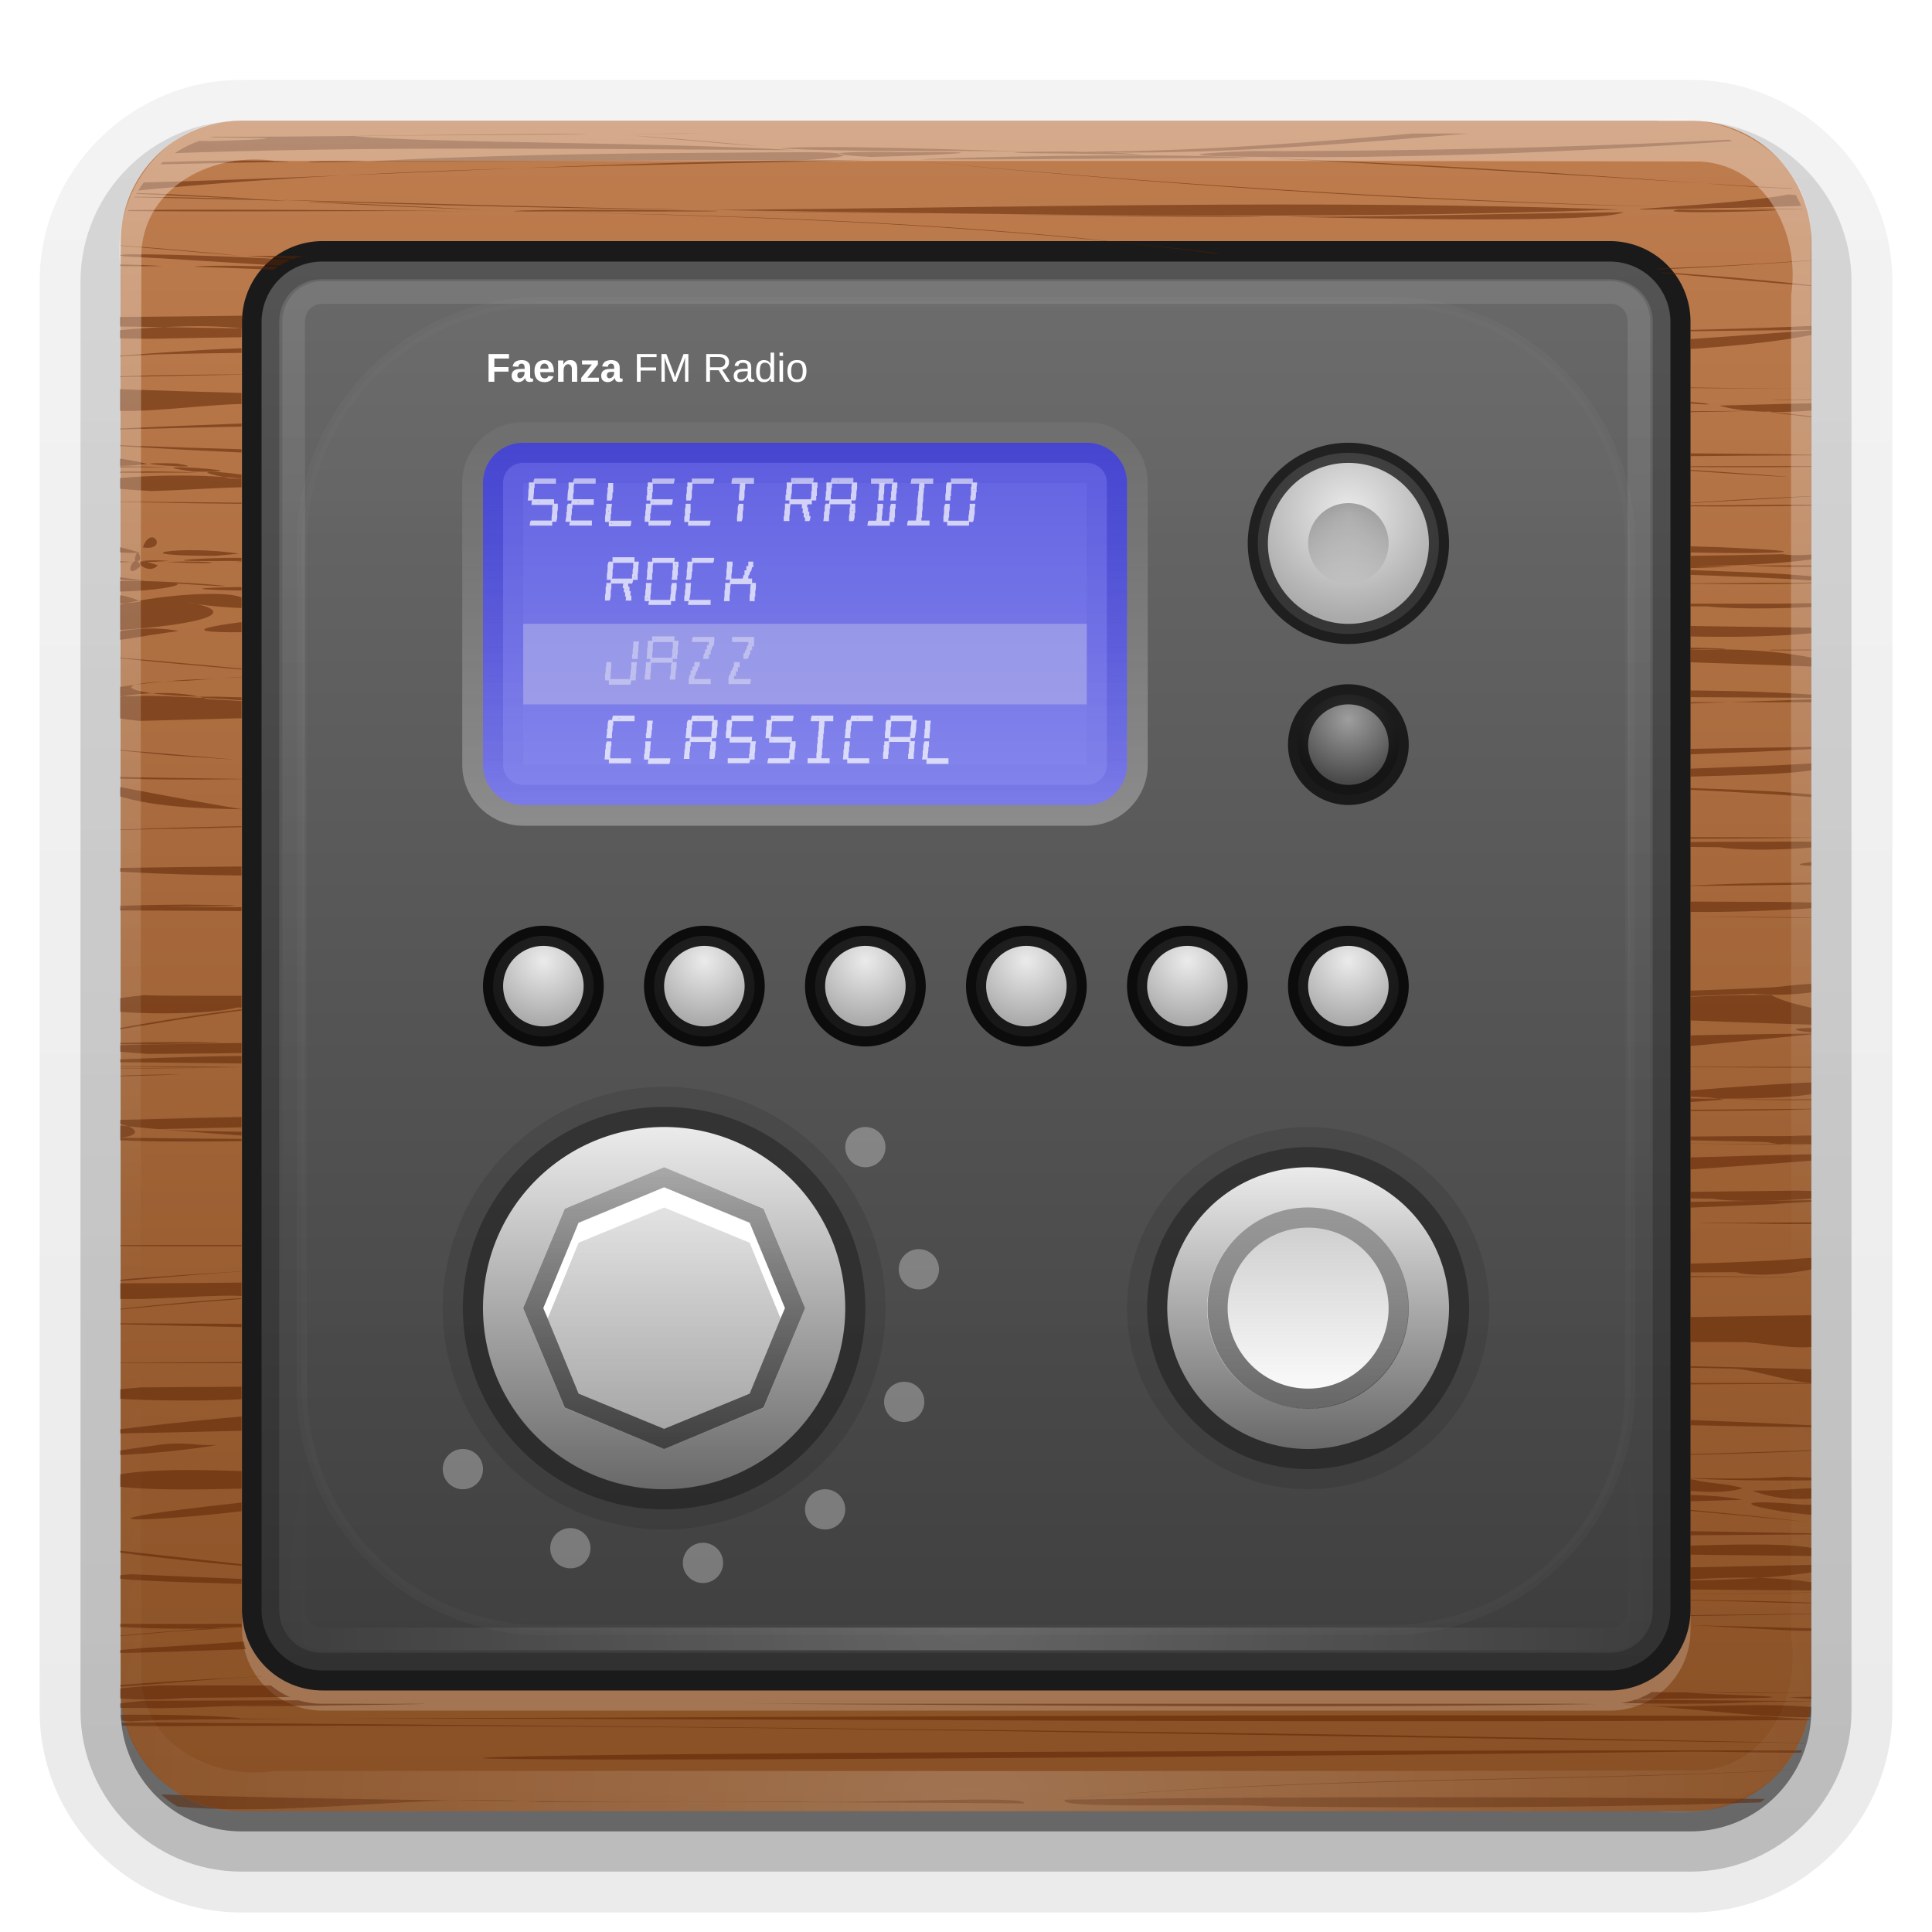 <?xml version="1.0" encoding="UTF-8" standalone="no"?>
<svg
   xmlns:dc="http://purl.org/dc/elements/1.1/"
   xmlns:cc="http://creativecommons.org/ns#"
   xmlns:rdf="http://www.w3.org/1999/02/22-rdf-syntax-ns#"
   xmlns:svg="http://www.w3.org/2000/svg"
   xmlns="http://www.w3.org/2000/svg"
   xmlns:xlink="http://www.w3.org/1999/xlink"
   xmlns:sodipodi="http://sodipodi.sourceforge.net/DTD/sodipodi-0.dtd"
   xmlns:inkscape="http://www.inkscape.org/namespaces/inkscape"
   viewBox="0 0 96 96"
   id="svg2"
   version="1.1"
   inkscape:version="0.91 r"
   sodipodi:docname="library-internet-radio.svg">
  <title
     id="title189">library-internet-radio</title>
  <sodipodi:namedview
     pagecolor="#ffffff"
     bordercolor="#666666"
     borderopacity="1"
     objecttolerance="10"
     gridtolerance="10"
     guidetolerance="10"
     inkscape:pageopacity="0"
     inkscape:pageshadow="2"
     inkscape:window-width="1280"
     inkscape:window-height="965"
     id="namedview251"
     showgrid="false"
     inkscape:zoom="4"
     inkscape:cx="116.616"
     inkscape:cy="5.73156"
     inkscape:window-x="0"
     inkscape:window-y="27"
     inkscape:window-maximized="1"
     inkscape:current-layer="svg2" />
  <defs
     id="defs4">
    <clipPath
       id="clipPath3613">
      <path
         fill="#fff"
         d="m12,6h72a6,6 0 0,1 6,6v72a6,6 0 0,1 -6,6h-72a6,6 0 0,1 -6-6v-72a6,6 0 0,1 6-6"
         id="path7" />
    </clipPath>
    <clipPath
       id="clipPath3835">
      <path
         fill="#fff"
         d="m27.682,112.273c0,4.457 3.588,8.046 8.046,8.046h96.546c4.457,0 8.046-3.588 8.046-8.046v-96.546c0-4.457-3.588-8.046-8.046-8.046h-96.546c-4.457,0-8.046,3.588-8.046,8.046v96.546zm8.004-5.405 0-85.776c0-2.971 2.392-5.364 5.364-5.364h85.86c2.971,0 5.364,2.392 5.364,5.364v85.776c0,2.971-2.392,5.364-5.364,5.364h-85.86c-2.971,0-5.364-2.392-5.364-5.364z"
         id="path10" />
    </clipPath>
    <filter
       width="1.384"
       x="-.192"
       y="-.192"
       height="1.384"
       color-interpolation-filters="sRGB"
       id="filter3794">
      <feGaussianBlur
         stdDeviation="5.28"
         id="feGaussianBlur13" />
    </filter>
    <linearGradient
       gradientTransform="matrix(0,-1,1,0,0,96)"
       id="linearGradient3787"
       xlink:href="#linearGradient3187"
       x1="13"
       x2="83"
       gradientUnits="userSpaceOnUse" />
    <linearGradient
       id="linearGradient3949-1">
      <stop
         offset="0"
         stop-color="#6262e2"
         id="stop17" />
      <stop
         offset="1"
         stop-color="#8787ed"
         id="stop19" />
    </linearGradient>
    <linearGradient
       id="linearGradient3873-5">
      <stop
         offset="0"
         stop-color="#ebebeb"
         id="stop22" />
      <stop
         offset="1"
         stop-color="#aaa"
         id="stop24" />
    </linearGradient>
    <linearGradient
       gradientTransform="matrix(0 -.714 .714 0 18.571 87.143)"
       id="linearGradient4629"
       xlink:href="#linearGradient4535"
       x1="24"
       x2="47.8"
       gradientUnits="userSpaceOnUse" />
    <linearGradient
       id="linearGradient3955-6"
       xlink:href="#linearGradient3949-1"
       y1="22"
       y2="40.028"
       x2="0"
       gradientUnits="userSpaceOnUse" />
    <linearGradient
       id="linearGradient3436-8">
      <stop
         offset="0"
         stop-color="#fff"
         id="stop29" />
      <stop
         offset="1"
         stop-color="#fff"
         stop-opacity="0"
         id="stop31" />
    </linearGradient>
    <linearGradient
       id="linearGradient4078"
       xlink:href="#linearGradient3436-8"
       y1="41"
       y2="17.913"
       x2="0"
       gradientUnits="userSpaceOnUse" />
    <linearGradient
       id="linearGradient4567"
       xlink:href="#linearGradient4535"
       x1="65"
       x2="69"
       gradientUnits="userSpaceOnUse"
       gradientTransform="matrix(0,1,-1,0,94,-40)" />
    <linearGradient
       id="linearGradient4618"
       xlink:href="#linearGradient4499"
       x1="24"
       x2="38"
       gradientUnits="userSpaceOnUse" />
    <linearGradient
       id="linearGradient4608"
       xlink:href="#linearGradient4507"
       x1="24"
       x2="38"
       gradientUnits="userSpaceOnUse"
       gradientTransform="matrix(0,1,1,0,0,34)" />
    <linearGradient
       gradientTransform="matrix(0,-1,1,0,-32,98)"
       id="linearGradient4541"
       xlink:href="#linearGradient4535"
       x1="26"
       x2="53.019"
       gradientUnits="userSpaceOnUse" />
    <linearGradient
       id="linearGradient4505"
       xlink:href="#linearGradient4499"
       x1="26"
       x2="40"
       gradientUnits="userSpaceOnUse"
       gradientTransform="matrix(0,-1,1,0,-32,98)" />
    <linearGradient
       id="linearGradient4218"
       xlink:href="#linearGradient4212"
       y1="22"
       y2="45"
       x2="0"
       gradientUnits="userSpaceOnUse" />
    <linearGradient
       id="linearGradient4495"
       xlink:href="#linearGradient4507"
       x1="54"
       x2="72"
       gradientUnits="userSpaceOnUse"
       gradientTransform="matrix(0,1,1,0,-30,2)" />
    <linearGradient
       id="linearGradient4226"
       xlink:href="#linearGradient4212"
       y1="22"
       y2="44"
       x2="0"
       gradientUnits="userSpaceOnUse" />
    <linearGradient
       id="linearGradient3809"
       xlink:href="#linearGradient3803"
       y1="16"
       y2="64"
       x2="0"
       gradientUnits="userSpaceOnUse" />
    <linearGradient
       id="linearGradient3737-7">
      <stop
         offset="0"
         stop-color="#fff"
         id="stop44" />
      <stop
         offset="1"
         stop-color="#fff"
         stop-opacity="0"
         id="stop46" />
    </linearGradient>
    <linearGradient
       id="linearGradient3187">
      <stop
         offset="0"
         stop-color="#3d3d3d"
         id="stop49" />
      <stop
         offset="1"
         stop-color="#696969"
         id="stop51" />
    </linearGradient>
    <linearGradient
       id="linearGradient3188"
       xlink:href="#linearGradient3737"
       y1="6"
       y2="63.893"
       x2="0"
       gradientUnits="userSpaceOnUse" />
    <linearGradient
       id="linearGradient3737">
      <stop
         offset="0"
         stop-color="#fff"
         id="stop55" />
      <stop
         offset="1"
         stop-color="#fff"
         stop-opacity="0"
         id="stop57" />
    </linearGradient>
    <linearGradient
       id="linearGradient3803">
      <stop
         offset="0"
         stop-color="#fff"
         id="stop60" />
      <stop
         offset="1"
         stop-color="#fff"
         stop-opacity="0"
         id="stop62" />
    </linearGradient>
    <linearGradient
       id="linearGradient4212">
      <stop
         offset="0"
         stop-color="#3737c8"
         id="stop65" />
      <stop
         offset="1"
         stop-color="#3737c8"
         stop-opacity="0"
         id="stop67" />
    </linearGradient>
    <linearGradient
       id="linearGradient4535">
      <stop
         offset="0"
         id="stop70" />
      <stop
         offset="1"
         stop-opacity="0"
         id="stop72" />
    </linearGradient>
    <linearGradient
       id="linearGradient4499">
      <stop
         offset="0"
         stop-color="#cacaca"
         id="stop75" />
      <stop
         offset="1"
         stop-color="#fff"
         id="stop77" />
    </linearGradient>
    <linearGradient
       id="linearGradient4507">
      <stop
         offset="0"
         stop-color="#ebebeb"
         id="stop80" />
      <stop
         offset="1"
         stop-color="#696969"
         id="stop82" />
    </linearGradient>
    <linearGradient
       id="linearGradient3774"
       xlink:href="#linearGradient3670"
       y1="90"
       y2="5.988"
       x2="0"
       gradientUnits="userSpaceOnUse" />
    <linearGradient
       gradientTransform="translate(0 -97)"
       id="linearGradient3721-5"
       xlink:href="#ButtonShadow-0"
       y1="6.132"
       y2="90.239"
       x2="0"
       gradientUnits="userSpaceOnUse" />
    <linearGradient
       id="linearGradient3670">
      <stop
         offset="0"
         stop-color="#895025"
         id="stop87" />
      <stop
         offset="1"
         stop-color="#bf7d4e"
         id="stop89" />
    </linearGradient>
    <linearGradient
       gradientTransform="matrix(1.024 0 0 1.012 -1.143 -98.071)"
       id="linearGradient3780"
       xlink:href="#ButtonShadow-0"
       y1="6.132"
       y2="90.239"
       x2="0"
       gradientUnits="userSpaceOnUse" />
    <linearGradient
       id="linearGradient2908"
       xlink:href="#linearGradient3737-7"
       y1="20.221"
       y2="138.661"
       x2="0"
       gradientUnits="userSpaceOnUse" />
    <linearGradient
       gradientTransform="matrix(1.006 0 0 .994 100 0)"
       id="ButtonShadow-0"
       y1="92.54"
       y2="7.017"
       x2="0"
       gradientUnits="userSpaceOnUse">
      <stop
         offset="0"
         id="stop94" />
      <stop
         offset="1"
         stop-opacity=".588"
         id="stop96" />
    </linearGradient>
    <radialGradient
       cx="48.016"
       cy="79.971"
       gradientTransform="matrix(1,0,0,1.001,0,-0.044)"
       r="33.984"
       id="radialGradient3815"
       xlink:href="#linearGradient3803"
       gradientUnits="userSpaceOnUse" />
    <radialGradient
       cx="69"
       cy="33"
       r="2.5"
       id="radialGradient3933-5"
       gradientUnits="userSpaceOnUse">
      <stop
         offset="0"
         stop-color="#9e9e9e"
         id="stop100" />
      <stop
         offset="1"
         stop-color="#494949"
         id="stop102" />
    </radialGradient>
    <radialGradient
       cx="69"
       cy="33"
       r="2.5"
       id="radialGradient3929-2"
       xlink:href="#linearGradient3873-5"
       gradientUnits="userSpaceOnUse" />
    <radialGradient
       cx="69"
       cy="26"
       r="3.5"
       id="radialGradient3909-1"
       xlink:href="#linearGradient3873-5"
       gradientUnits="userSpaceOnUse" />
    <radialGradient
       cx="48"
       cy="90.172"
       gradientTransform="matrix(1.157,0,0,0.996,-7.551,0.197)"
       r="42"
       id="radialGradient2874"
       gradientUnits="userSpaceOnUse">
      <stop
         offset="0"
         stop-color="#fff"
         id="stop107" />
      <stop
         offset="1"
         stop-color="#fff"
         stop-opacity="0"
         id="stop109" />
    </radialGradient>
    <radialGradient
       inkscape:collect="always"
       xlink:href="#linearGradient3873-5"
       id="radialGradient3606"
       gradientUnits="userSpaceOnUse"
       cx="69"
       cy="33"
       r="2.5" />
    <radialGradient
       inkscape:collect="always"
       xlink:href="#linearGradient3873-5"
       id="radialGradient3608"
       gradientUnits="userSpaceOnUse"
       cx="69"
       cy="33"
       r="2.5" />
    <radialGradient
       inkscape:collect="always"
       xlink:href="#linearGradient3873-5"
       id="radialGradient3610"
       gradientUnits="userSpaceOnUse"
       cx="69"
       cy="33"
       r="2.5" />
    <radialGradient
       inkscape:collect="always"
       xlink:href="#linearGradient3873-5"
       id="radialGradient3612"
       gradientUnits="userSpaceOnUse"
       cx="69"
       cy="33"
       r="2.5" />
    <radialGradient
       inkscape:collect="always"
       xlink:href="#linearGradient3873-5"
       id="radialGradient3614"
       gradientUnits="userSpaceOnUse"
       cx="69"
       cy="33"
       r="2.5" />
  </defs>
  <path
     opacity=".08"
     fill="url(#linearGradient3780)"
     d="m12-95.031c-5.511,0-10.031,4.52-10.031,10.031v71c0,5.511 4.52,10.031 10.031,10.031h72c5.511,0 10.031-4.52 10.031-10.031v-71c0-5.511-4.52-10.031-10.031-10.031h-72z"
     transform="scale(1 -1)"
     id="path111" />
  <path
     opacity=".1"
     fill="url(#linearGradient3780)"
     d="m12-94.031c-4.972,0-9.031,4.06-9.031,9.031v71c0,4.972 4.06,9.031 9.031,9.031h72c4.972,0 9.031-4.06 9.031-9.031v-71c0-4.972-4.06-9.031-9.031-9.031h-72z"
     transform="scale(1 -1)"
     id="path113" />
  <path
     opacity=".2"
     fill="url(#linearGradient3780)"
     d="m12-93c-4.409,0-8,3.591-8,8v71c0,4.409 3.591,8 8,8h72c4.409,0 8-3.591 8-8v-71c0-4.409-3.591-8-8-8h-72z"
     transform="scale(1 -1)"
     id="path115" />
  <path
     opacity=".3"
     fill="url(#linearGradient3780)"
     d="m12-92h72a7,7 0 0,1 7,7v71a7,7 0 0,1 -7,7h-72a7,7 0 0,1 -7-7v-71a7,7 0 0,1 7-7"
     transform="scale(1 -1)"
     id="path117" />
  <path
     opacity=".45"
     fill="url(#linearGradient3721-5)"
     d="m12-91h72a6,6 0 0,1 6,6v72a6,6 0 0,1 -6,6h-72a6,6 0 0,1 -6-6v-72a6,6 0 0,1 6-6"
     transform="scale(1 -1)"
     id="path119" />
  <path
     fill="url(#linearGradient3774)"
     d="m12,6h72a6,6 0 0,1 6,6v72a6,6 0 0,1 -6,6h-72a6,6 0 0,1 -6-6v-72a6,6 0 0,1 6-6"
     id="path121" />
  <path
     style="color:#000000;fill:#1a1a1a"
     inkscape:connector-curvature="0"
     id="path125"
     d="m 16.026,11.981 63.974,0 a 4,4 0 0 1 4,4 L 84,80 a 4,4 0 0 1 -4,4 l -63.974,0 a 4,4 0 0 1 -4,-4 l 0,-64.019 a 4,4 0 0 1 4,-4" />
  <path
     inkscape:connector-curvature="0"
     style="color:#000000;fill:url(#linearGradient3787)"
     id="path127"
     d="m 13,80 0,-64 a 3,3 0 0 1 3,-3 l 64,0 a 3,3 0 0 1 3,3 l 0,64 a 3,3 0 0 1 -3,3 l -64,0 a 3,3 0 0 1 -3,-3" />
  <path
     style="color:#000000;opacity:0.2"
     inkscape:connector-curvature="0"
     id="path129"
     d="m 16,13 c -1.662,0 -3,1.338 -3,3 l 0,64 c 0,1.662 1.338,3 3,3 l 64,0 c 1.662,0 3,-1.338 3,-3 l 0,-64 c 0,-1.662 -1.338,-3 -3,-3 l -64,0 z m 0,0.875 64,0 c 1.195,0 2.125,0.93 2.125,2.125 l 0,64 c 0,1.195 -0.93,2.125 -2.125,2.125 l -64,0 c -1.195,0 -2.125,-0.93 -2.125,-2.125 l 0,-64 c 0,-1.195 0.93,-2.125 2.125,-2.125 z" />
  <path
     inkscape:connector-curvature="0"
     style="color:#000000;opacity:0.1;fill:url(#linearGradient3809)"
     id="path131"
     d="m 16.031,13.969 c -1.108,0 -2,0.892 -2,2 l 0,64.031 c 0,1.108 0.892,2 2,2 L 80,82 c 1.108,0 2,-0.892 2,-2 l 0,-64.031 c 0,-1.108 -0.892,-2 -2,-2 l -63.969,0 z m 0,1.125 63.969,0 c 0.51,0 0.875,0.365 0.875,0.875 l 0,64.031 c 0,0.51 -0.365,0.875 -0.875,0.875 l -63.969,0 c -0.51,0 -0.875,-0.365 -0.875,-0.875 l 0,-64.031 c 0,-0.51 0.365,-0.875 0.875,-0.875 z" />
  <path
     inkscape:connector-curvature="0"
     style="color:#000000;opacity:0.2;fill:url(#radialGradient3815)"
     id="path133"
     d="m 16.031,82 c -1.108,0 -2,-0.892 -2,-2 l 0,-44.031 c 0,-1.108 0.892,-2 2,-2 l 63.969,0 c 1.108,0 2,0.892 2,2 L 82,80 c 0,1.108 -0.892,2 -2,2 l -63.969,0 z m 0,-1.125 63.969,0 c 0.51,0 0.875,-0.365 0.875,-0.875 l 0,-44.031 c 0,-0.51 -0.365,-0.875 -0.875,-0.875 l -63.969,0 c -0.51,0 -0.875,0.365 -0.875,0.875 l 0,44.031 c 0,0.51 0.365,0.875 0.875,0.875 z" />
  <path
     style="color:#000000;opacity:0.2;fill:#ffffff"
     inkscape:connector-curvature="0"
     id="path135"
     d="m 12.031,80 0,1 c 0,2.216 1.784,4 4,4 L 80,85 c 2.216,0 4,-1.784 4,-4 l 0,-1 c 0,2.216 -1.784,4 -4,4 l -63.969,0 c -2.216,0 -4,-1.784 -4,-4 z" />
  <path
     style="opacity:0.5;fill:#582100;fill-rule:evenodd"
     clip-path="url(#clipPath3835)"
     d="m 32.717,7.418 c -0.047,2.847 -0.085,7.707 0.018,1.842 z m -0.064,6.835 C 32.624,10.895 32.402,0.606 31.739,9.21 32.533,12.948 32.9,25.429 32.691,15.17 l -0.038,-0.917 -2e-4,0 z m 0.097,2.257 c 0.43,2.876 -0.084,-13.251 0.023,-3.201 l 0,1.355 -0.019,1.845 z m 3.376,23.809 c 0.214,-1.468 0.444,-20.422 0.181,-7.976 -0.076,2.658 -0.136,5.317 -0.181,7.976 z M 36.576,24.616 c 0.537,-11.108 0.623,19.001 0.578,6.535 0.01,-2.961 -0.398,-17.85 -0.578,-6.535 z m 0.193,-4.641 c 0.077,-3.877 -1.209,-20.425 -0.411,-8.786 0.169,2.927 0.293,5.856 0.411,8.786 z m 0.032,-0.477 C 37.098,16.263 38.083,5.563 37.792,7.707 37.344,11.626 37.04,15.56 36.801,19.498 Z m 3.601,-13.796 c 0.966,17.799 0,35.629 0.615,53.436 0.273,-17.314 -0.08,-34.629 -0.261,-51.941 0.701,9.04 1.194,18.098 2.2,27.111 -0.617,-8.858 -0.554,-22.71 -2.293,-28.434 0.191,2.852 -0.251,-2.868 -0.262,-0.172 z m 4.244,9.187 c 0.023,-3.858 0.066,-14.417 0.02,-5.113 -0.019,3.527 -0.175,13.239 -0.112,13.169 0.049,-2.685 0.063,-5.371 0.092,-8.056 z m 0.547,4.45 c -0.483,3.757 -0.103,0.821 0,0 z m 0.193,-1.653 c -0.206,34.63 0.539,69.325 -0.715,103.91 2.963,3.104 0.487,-8.618 1.145,-10.837 C 45.263,79.643 45.412,48.52 45.45,17.399 l -0.064,0.286 z m 0.064,-0.286 c 0.46,-2.795 0.267,-4.764 0,0 z m 0.354,-3.592 c 1.138,-3.656 -0.386,-12.968 -0.113,-4.402 0.039,1.467 0.085,2.935 0.113,4.402 z m 0.354,-2.925 c 0.525,-3.155 0.882,-8.341 0.201,-1.759 z m 0,0.509 C 46.982,49.11 45.638,87.719 47.45,122.642 46.49,85.38 46.392,45.163 46.157,11.392 Z M 42.041,113.622 c 0.153,3.292 0.896,13.088 0.353,4.321 -0.414,-16.831 0.303,-33.692 0.732,-50.507 0.436,18.519 0.366,37.046 0.845,55.564 -1.065,-18.297 1.976,-81.77 -2.252,-36.863 -0.212,9.162 -0.072,18.332 0.322,27.485 z m -1.318,-1.748 c -0.694,3.927 0.645,16.538 0.632,6.162 -0.366,-15.998 0.036,-32.003 -0.355,-48.001 -0.279,13.944 -0.2,27.893 -0.277,41.839 z m -0.193,9.06 C 40.731,104.395 41.384,87.836 40.423,71.308 39.176,88.504 39.855,105.775 39.918,123 c 1.344,0.177 0.111,-1.482 0.612,-2.066 z M 37.218,36.25 c 0.051,5.692 -0.18,18.195 0.215,19.55 -0.052,-6.517 -0.125,-13.033 -0.215,-19.55 z m 0.225,20.853 c -0.541,-4.843 -0.174,7.407 -0.308,9.746 -0.011,10.102 0.067,20.206 -0.109,30.307 0.779,-13.137 0.274,-26.3 0.418,-39.449 1.089,11.873 0.586,23.815 -0.064,35.698 0.904,-12.077 1.009,-24.225 0.063,-36.302 z m -0.064,36.302 c -0.571,6.388 -1.076,20.454 -0.823,21.993 0.241,-7.332 0.673,-14.657 0.823,-21.993 z M 36.479,109.84 c -0.163,-11.044 -1.097,13.542 -0.611,10.184 0.167,-3.397 0.406,-6.789 0.611,-10.184 z m -0.707,12.365 -0.016,0.792 z m 0.064,-9.886 c -0.485,4.204 -1.186,14.513 -0.428,5.006 0.141,-1.669 0.283,-3.337 0.428,-5.006 z m 0,-0.413 c 1.485,-21.376 0.171,-42.831 0.361,-64.238 -0.047,-7.619 -1.228,6.147 -1.565,8.827 -1.168,12.204 -1.529,24.467 -1.754,36.719 -0.029,-3.45 0.043,-13.657 -0.044,-12.615 -0.054,3.933 -0.122,12.71 0.024,13.566 0.337,-16.532 0.866,-33.099 3.204,-49.492 -0.228,22.41 -0.272,44.821 -0.225,67.232 z m -2.958,-17.611 c -0.075,8.201 -0.206,23.677 -0.047,27.327 0.109,-9.088 -0.049,-18.219 0.047,-27.327 z m -0.096,1.558 c -0.158,3.055 -0.684,13.869 -0.52,11.627 0.206,-3.874 0.379,-7.75 0.52,-11.627 z M 32.17,109.14 c -0.267,3.479 -0.367,17.795 -0.184,7.728 0.056,-2.576 0.118,-5.152 0.184,-7.728 z m -0.289,13.224 0.053,0.538 z m -0.032,-0.222 c -0.142,-4.311 -0.512,2.092 0,0 z m -0.225,-1.526 c 0.248,-4.31 0.677,-15.035 0.18,-5.182 -0.09,1.726 -0.166,3.453 -0.18,5.182 z m -0.032,-0.382 C 29.892,103.633 29.882,86.928 29.437,70.263 c 0.011,17.497 1.238,34.962 1.607,52.451 1.198,0.332 0.06,-1.972 0.547,-2.48 z M 29.469,77.002 c 0.114,-3.958 -0.606,-8.07 -0.536,-1.311 0.053,9.339 0.101,18.684 0.6,28.013 0.032,-8.901 -0.063,-17.802 -0.064,-26.702 z m -0.547,-3.179 -0.109,1.055 z m -0.129,1.558 c -0.545,9.044 -0.462,23.881 -0.923,29.349 -0.101,-4.608 -0.069,-14.354 -0.171,-15.569 -4e-4,10.686 0.376,21.372 0.097,32.057 0.21,-3.532 0.091,-17.095 0.393,-6.882 -0.165,3.782 1.538,11.201 0.836,3.336 C 28.506,103.581 28.724,89.478 28.794,75.381 Z m -1.093,12.747 c -0.979,10.543 -0.899,21.167 -0.725,31.736 -0.142,-10.581 -0.101,-21.18 0.725,-31.736 z m 0,-0.636 c 0.127,-13.401 -0.902,-26.772 -1.544,-40.148 0.601,13.379 1.609,26.748 1.544,40.148 z M 26.157,48.425 c -0.044,16.434 -0.046,32.869 0,49.303 0.068,-16.434 0,-32.869 0,-49.303 z m -0.032,-0.668 C 25.795,34.769 25.771,21.776 25.772,8.785 c -1.815,9.482 -0.168,19.228 -0.213,28.817 0.169,3.386 0.367,6.771 0.566,10.155 z M 25.772,8.785 c 0.189,6.229 0.531,4.147 0,0 z m 0.289,5.245 c 0.078,11.105 0.01,22.21 0.096,33.314 0,-10.808 -0.013,-21.616 -0.064,-32.424 0.864,14.246 2.927,28.433 2.787,42.728 0.582,-16.571 -2.385,-32.985 -2.561,-49.53 -0.484,1.599 -0.195,5.098 -0.258,5.913 z m 2.797,31.184 C 29.289,55.29 29.3,38.842 29.209,35.837 29.056,26.149 28.51,16.471 27.733,6.814 c 0.811,12.783 1.126,25.593 1.125,38.4 z m 0.45,-1.049 c 0.507,-9.836 1.063,-19.671 1.704,-29.499 -0.701,9.825 -1.337,19.656 -1.704,29.499 z m 1.704,-29.499 c 0.356,-3.798 0.68,-13.664 0.269,-4.655 -0.077,1.552 -0.169,3.104 -0.269,4.655 z m -1.704,30.326 c -0.382,6.41 -0.01,20.488 0.104,22.024 0.024,-7.341 -0.093,-14.682 -0.104,-22.024 z M 29.437,68.165 C 31.055,51.384 32.216,34.544 32.556,17.686 32.108,34.542 31.026,51.379 29.437,68.165 Z m 0,0.382 -10e-5,1.112 z m -0.032,0.254 -0.136,1.33 z m -0.161,1.526 c -0.12,-4.846 -0.39,-9.67 -0.312,-1.966 -0.083,1.709 0.017,7.154 0.312,1.966 z M 29.115,52.112 c -0.405,3.054 -0.154,13.856 -0.103,5.563 0.029,-1.854 0.05,-3.709 0.103,-5.563 z m -0.225,7.566 c -0.129,4.893 -0.464,14.003 -0.213,16.727 0.276,-5.564 0.107,-11.155 0.213,-16.727 z m -0.354,18.024 c -0.423,3.876 -1.11,13.517 -0.382,4.637 0.138,-1.545 0.279,-3.09 0.382,-4.637 z m 3.569,31.883 c 0.36,-7.874 0.675,-25.172 0.644,-27.059 -0.16,9.021 -0.418,18.04 -0.644,27.059 z m 0.675,-28.863 c 0.292,-20.088 0.681,-40.187 -0.032,-60.27 -0.683,20.085 -0.141,40.182 0.032,60.27 z m 0.096,-2.257 c 0.067,-3.544 0.218,-19.201 0.088,-8.197 -0.036,2.732 -0.071,5.465 -0.088,8.197 z M 33.038,64.541 c 0.081,-5.943 0.277,-18.991 0.178,-20.414 -0.071,6.805 -0.071,13.61 -0.178,20.414 z m 0.193,-21.775 c 0.127,-6.579 0.436,-21.039 -0.308,-22.589 0.08,7.53 0.315,15.058 0.308,22.589 z m 2.862,1.558 0.151,-1.272 z m 0,-0.159 c -0.08,-0.595 -0.023,0.793 0,0 z m 0.161,-1.24 6e-4,-1.11 z m 0.064,-0.477 c 0.612,-2.926 0.92,-6.948 0.207,-1.503 z m 0.032,0.191 c -0.385,3.194 1.443,16.018 0.562,6.97 -0.171,-2.325 -0.368,-4.647 -0.562,-6.97 z m 0.096,62.21 c 0.471,-4.215 0.709,-10.079 0.191,-2.403 l -0.093,1.202 -0.097,1.201 z M 45.385,5.002 c 0.025,3.667 0.015,8.667 0.061,2.306 l 0,-1.181 -0.059,-1.124 z m 3.73,0 C 48.459,44.332 49.974,83.684 48.343,123 50.877,83.777 49.166,40.795 49.114,5.002 Z M 49.661,116.579 c -0.132,5.248 0.511,-3.275 0,0 z m 0.193,-95.874 c 1.099,44.31 -0.966,42.613 -0.158,3.356 l 0.077,-1.678 0.081,-1.678 z m 0,-1.017 c 0.089,-3.266 0.056,-15.63 -0.011,-12.85 -0.018,4.283 0.011,8.567 0.011,12.85 z m 0.032,-0.604 c 0.405,-4.567 1.076,-15.973 0.345,-5.505 -0.128,1.834 -0.244,3.669 -0.345,5.505 z m 2.572,-0.763 c -0.219,-3.386 -0.968,-17.741 -0.487,-7.659 0.137,2.554 0.304,5.107 0.487,7.659 z m 0,-0.604 c 0.197,-3.662 -0.106,-18.327 -0.042,-7.947 0.024,2.649 0.038,5.298 0.042,7.947 z m 0.032,0.477 c 0.292,5.492 1.395,17.512 1.495,18.824 C 53.499,30.742 52.914,24.474 52.489,18.194 Z m 2.893,2.289 c 0.364,-4.363 0.327,-17.751 -0.142,-6.757 -0.8,25.743 -1.056,33.936 0.142,6.757 z M 55.706,9.548 c 0.192,8.231 0.13,16.468 0.489,24.694 -0.051,-8.893 0.97,-22.373 -0.487,-28.423 -0.127,1.245 0.185,2.486 0,3.729 z m 0.74,2.575 c 0.254,-4.166 -0.037,-9.63 0.01,-2.225 l 0,1.113 z m 0.064,0.763 c 0,3.369 -0.223,17.09 0.059,7.416 0.081,-2.471 0.121,-4.948 -0.059,-7.416 z m 0.161,4.419 c 0.086,4.133 0.326,7.871 0.334,1.157 0.066,-3.742 0.655,-18.168 0.607,-7.532 0.06,3.763 0,12.146 0.064,3.701 0.071,-3.65 0.034,-14.101 -0.644,-5.178 -0.174,2.615 -0.191,5.237 -0.362,7.852 z m 2.508,-2.67 C 59.627,10.378 58.826,0.684 59,9.983 58.968,70.942 59.149,68.494 59.178,14.634 Z m -1.189,94.983 c 1.656,-3.334 0.868,-18.705 0.413,-8.025 -0.164,2.674 -0.277,5.35 -0.413,8.025 z m 1.543,-0.191 c 0.277,5.508 0.529,-4.56 0,0 z m 0.45,0.413 c 0.412,4.69 1.056,7.601 0.896,1.114 0.04,-3.57 1.007,-15.241 0.564,-13.173 -0.513,4.016 -0.959,8.041 -1.46,12.059 z M 63.293,5.002 c -2.567,7.706 -0.277,16.357 -0.886,24.475 -1.049,40.851 0.221,-8.824 0.886,-24.475 z m -1.222,16.721 c 0.023,4.307 0.047,8.677 0.029,1.835 0.029,-4.425 -0.014,-16.891 -0.224,-5.548 -0.325,58.087 0.093,54.361 0.195,3.713 z m 0.032,-11.189 c 0.047,-3.415 -0.095,-7.635 -0.045,-1.927 l 0.012,1.735 z m 3.182,-5.531 c -1.088,10.865 -0.028,21.862 -0.408,32.78 -0.035,67.859 0.224,-2.996 0.408,-32.78 z m 0,10e-5 c 3.203,90.99 0.094,78.449 0.288,-3e-4 l -0.289,0 z M 69.21,20.101 C 69.027,16.214 68.709,5.568 68.525,6.449 68.971,41.019 70.198,60.892 69.21,20.101 Z M 72.104,5.002 C 71.113,9.463 71.489,19.42 70.824,20.49 70.245,16.243 70.738,6.986 69.514,5.922 c 0.539,6.447 0.291,13.53 1.362,19.675 0.452,-6.862 0.591,-13.745 1.227,-20.595 z M 70.497,123 c 0.604,-6.818 -0.3,-22.475 0.23,-24.027 0.059,8.01 -0.084,16.019 -0.23,24.027 z m 0.289,-0.414 c 3.126,-4.52 0.93,-14.349 2.939,-18.362 -0.536,6.179 -1.795,12.273 -2.939,18.362 z m 3.054,-9.568 c 0.053,3.503 0.418,13.867 0.174,4.816 -0.044,-3.796 -0.356,-13.491 -0.174,-4.816 z M 74.644,11.963 c -0.03,-3.18 -0.102,-7.714 -0.078,-1.695 -0.192,60.823 0.288,52.678 0.078,1.695 z m 0.579,1.844 c 0.54,-3.55 -0.462,-12.377 -0.373,-4.098 0.197,48.202 -0.07,47.076 0.373,4.098 z m -5.595,96.096 c -0.324,3.676 -1.534,17.739 -0.538,7.226 1.018,-15.576 2.005,-26.464 0.538,-7.226 z m -4.436,4.069 c 0.09,4.568 -0.917,8.982 -1.062,1.829 -0.394,-5.023 -0.474,-8.203 -0.102,-1.15 0.016,3.631 1.37,12.369 1.108,3.895 0.025,-3.454 0.702,-12.125 0.217,-3.99 -1.204,3.175 0.615,12.268 1.455,4.495 -0.572,-23.527 -1.032,-27.862 -1.616,-5.079 z m -0.547,7.374 c -1.054,1.611 0.98,2.578 0,0 z m -0.965,-12.619 c -0.451,4.025 -1.889,20.55 -0.778,8.922 0.274,-2.973 0.533,-5.947 0.778,-8.922 z m -2.862,7.692 c -0.783,3.999 1.602,9.268 0.267,1.848 z m 0.032,5.786 c -0.273,-6.795 -1.248,-10.553 -1.968,-6.271 0.759,-3.23 0.459,-11.926 -0.317,-3.638 -0.75,1.779 0.55,12.594 2.285,9.909 z m -1.994,-3.274 c -1.405,3.23 0.758,5.303 0,0 z m -0.643,2.733 c 0.017,-3.705 -0.458,-5.712 -0.561,-5.045 0.746,-10.958 -1.132,9.179 0.561,5.045 z m -0.74,-3.019 c -0.935,6.645 -0.072,3.514 0,0 z m 0.418,-6.231 c 0.147,7.861 0.442,-6.373 0,0 z m -1.736,-1.367 c 0.147,5.526 0.011,-5.969 -6e-4,-1.376 z m 0,0.7 c -0.5,-2.099 0.069,9.342 0,1.628 z m 0,5.308 c -0.16,2.005 0.207,2.843 0,0 z m 0.064,0.191 c 0.233,-4.32 -0.112,-3.79 0,0 z m 0.225,0.572 c -0.872,2.316 0.846,0.688 0,0 z m 0.064,1.144 c -1.226,0.416 1.147,1.292 0,0 z m -0.289,0.477 c -0.302,5.12 0.153,3.332 0,0 z m -0.096,-0.09 c 0.31,-0.739 -1.269,-0.122 0,0 z m -0.386,-0.35 -0.132,-0.07 z m -0.129,-0.03 c -1.404,4.651 0.137,3.755 0,0 z m -0.354,-0.159 c 0.264,-1.766 -1.634,-0.582 0,0 z m -2.958,-8.398 c -0.049,3.596 -0.159,17.005 -0.025,7.177 0.107,-3.818 0.15,-19.785 0.037,-8.851 l -0.012,1.674 2e-4,0 z m 3.375,2.002 c -0.604,3.793 0.154,8.383 0.143,1.561 z m -4.437,-2.702 c -1.599,3.649 -0.291,19.206 0.263,8.508 -0.075,-2.836 -0.333,-5.67 -0.263,-8.508 z m -0.579,3.306 c 0.29,-6.362 -1.121,5.491 0,0 z m -0.386,2.066 c -0.214,4.904 0.085,10.013 -10e-5,2.269 l 0,-1.135 z m -0.064,0.35 c 0.073,-5.907 -0.692,4.998 0,0 z m -0.289,1.685 c -0.184,4.825 0.074,7.236 0,1.58 z m -0.224,1.367 c -1.296,5.565 0.625,4.976 0,0 z M 60.625,5.002 c -0.051,7.844 -0.483,25.06 -0.01,26.941 0.047,-8.708 1.306,-19.314 0.01,-26.941 z m 15.465,0 c 0.14,6.113 0.732,2.783 0,0 z M 76.636,123 c 0.783,-7.444 0.496,-24.286 0.024,-25.884 C 76.355,105.741 76.525,114.374 76.636,123 Z M 77.633,5.002 c -0.32,9.85 0.978,19.668 0.755,29.517 C 77.636,24.698 77.939,14.839 77.633,5.002 Z m 1.8,12.97 c 0.401,-4.066 -0.479,-19.021 -0.572,-7.639 -0.022,5.768 -0.115,21.838 0.491,21.166 0.196,-4.506 0.043,-9.018 0.081,-13.526 z m -0.29,91.01 c 0.22,3.855 -0.187,11.248 0.282,12.892 0.393,-70.285 -0.317,-82.04 -0.283,-12.892 z M 79.948,5.002 c -0.246,10.814 0.145,21.63 -0.089,32.444 -0.128,-10.815 0.014,-21.63 0.089,-32.444 z M 79.242,123 c -0.042,-3.208 -0.117,-16.349 -0.195,-7.074 0.011,2.359 0.063,4.718 0.195,7.074 z m 6.656,-12.398 C 84.423,77.607 86.42,44.513 84.981,11.555 85.388,6.749 83.697,3.059 84.549,10.13 86.217,43.606 81.835,77.22 85.897,110.602 Z M 85.061,10.342 c -0.075,8.605 1.562,22.689 1.619,27.838 -0.685,-11.013 0.207,-22.054 0.423,-33.045 -1.164,0.743 -1.174,3.765 -2.042,5.206 z m 3.216,103.153 c 0.099,1.129 0.01,15.248 0.713,4.945 -0.13,-24.073 -0.999,-29.121 -0.713,-4.945 z m 0.836,-2.13 c 0.011,3.813 0.441,16.789 0.446,6.821 0.241,-21.404 0.433,-30.505 -0.446,-6.821 z M 87.634,7.132 c 0.261,37.256 3.681,49.742 0.962,10.041 -0.301,-3.349 -0.625,-6.696 -0.962,-10.041 z m -0.033,0.223 c -0.327,-6.171 -0.561,5.081 0,0 z m 0.032,-0.223 c 0.95,-2.688 -0.696,-3.112 0,0 z m 2.283,12.366 c -0.116,-3.423 0.085,-14.402 -0.064,-13.066 -0.01,34.655 0.033,53.268 0.064,13.066 z m 1.897,0.286 c 0.227,-3.403 0.422,-15.523 -0.953,-12.652 0.194,4.225 0.516,8.445 0.953,12.652 z m 0.193,-6.993 c 0.171,-4.661 -0.055,-10.356 0.02,-2.42 l -0.01,1.21 -0.012,1.21 z m 0.032,0.699 c -0.815,3.631 1.056,19.074 0.643,8.164 -0.167,-2.725 -0.478,-5.439 -0.643,-8.164 z m 0.707,8.329 c 0.108,-4.258 0.01,-13.867 -0.108,-14.779 0.048,4.926 0.085,9.853 0.108,14.779 z m 0.064,0.54 c 0.229,4.696 0.58,15.012 1.237,16.097 -0.044,-5.388 -0.737,-10.74 -1.237,-16.097 z m 2.057,-11.698 c 0.687,-3.601 -0.676,-7.639 -0.402,-1.303 -0.03,8.586 0.298,17.171 0.106,25.756 -0.055,-8.152 0.077,-16.304 0.295,-24.453 z m 0.13,-2.607 c -0.042,8.728 -0.076,22.669 -0.168,28.167 0.029,-9.993 0.133,-19.986 0.232,-29.979 -0.022,0.604 -0.044,1.208 -0.064,1.812 z m 0.064,-1.812 0.029,-1.234 z M 94,117.818 c 0.324,-4.143 -0.012,-14.263 0.894,-15.218 -0.06,5.083 -0.508,10.152 -0.894,15.218 z m 0.546,5.181 c 0.67,-5.737 -0.098,-19.152 0.161,-20.046 -0.023,6.682 -0.084,13.364 -0.161,20.046 z m 0,0 c 0.54,-7.609 -2.388,-1.231 0,0 z m -0.547,-5.181 c -1.185,-57.835 -1.667,-37.099 -0.547,5.181 0.202,-1.725 0.401,-3.45 0.547,-5.181 z m -4.082,-7.725 c 0.191,-2.265 0.154,-14.939 0.01,-4.975 -0.025,1.656 0.01,3.325 -0.01,4.975 z m -0.065,2.04 c -0.079,4.249 -0.021,14.814 0.01,5.095 0,-1.698 -0.01,-3.396 -0.01,-5.095 z m -1.576,1.367 c -0.218,3.028 0.136,13.383 0.064,4.732 -0.029,-1.577 -0.051,-3.155 -0.064,-4.732 z m -2.38,-2.893 c 0.08,3.567 2.846,17.901 1.131,7.767 -0.443,-2.579 -0.823,-5.169 -1.131,-7.767 z m 0.032,0.477 c -1.14,-11.494 -0.693,3.557 -0.848,7.677 1.016,9.218 1.668,-3.02 0.817,-6.236 l 0.031,-1.441 0,0 z M 95.607,5.002 c 1.466,63.524 4.353,51.356 0.29,0.021 z m 3.022,9.282 C 99.129,11.588 98.237,0.589 98.096,8.633 98.794,63.633 97.976,64.243 98.629,14.284 Z m 0.097,-7.343 C 99.233,51.893 100.72,49.413 98.987,9.971 98.953,10.281 98.677,4.212 98.726,6.941 Z M 101.725,119.82 c 0.109,5.848 0.06,-9.026 0.08,-11.679 -0.02,-40.757 -0.101,-11.391 -0.08,11.679 z m 2.247,-0.09 c 0.675,5.304 -0.757,-8.178 -0.615,-10.982 -1.671,-40.89 -1.127,-12.685 0.615,10.982 z m 0.289,1.367 c 1.968,3.929 0.509,-7.313 0.9,-9.257 -0.02,-3.719 -0.524,-14.822 -0.896,-13.536 -0.22,7.595 0.04,15.203 0,22.793 z M 103.526,12.694 c 0.8,-2.992 -1.505,-11.435 -0.852,-3.631 0.456,6.389 0.384,19.151 0.864,21.559 0.147,-5.975 0,-11.955 -0.01,-17.929 z m 1.666,97.717 c 0.357,-34.736 -1.52,-69.455 -1.334,-104.187 -0.209,34.721 -0.81,69.507 1.334,104.187 z m 0,0 c -0.02,3.416 1.549,17.128 0.587,7.453 -0.228,-2.482 -0.43,-4.966 -0.587,-7.453 z M 98.63,5.002 c -1.02,2.726 1.021,0.31 0,0 z m 1.543,0 c 0.07,3.169 0.06,16.202 0.109,6.892 0.04,-2.297 0.119,-4.602 -0.109,-6.892 z m 3.698,0 0,0.441 z m 2.475,0 c 0.691,39.328 0.764,78.665 0.58,117.998 1,-37.009 1.146,-77.293 1.261,-110.921 0.12,-2.267 1.387,-6.53 -1.841,-7.076 z m 3.73,0 c -1.23,40.032 -0.627,80.84 -0.518,117.998 0.198,-36.621 -0.4,-73.275 0.386,-109.874 0,-2.522 2.075,-5.984 0.135,-8.124 z m 0.836,0.382 c -0.05,42.923 0.263,34.123 0.03,-0.381 l -0.03,0.382 z M 113.87,5.002 C 113.683,44.311 109.164,83.826 114.325,122.999 113.561,83.712 111.71,44.102 113.87,5.002 Z m 1.959,18.692 c 0,-5.102 -0.344,-16.312 -0.498,-17.524 0.226,5.839 0.397,11.681 0.498,17.524 z m 1.415,-7.724 c 0.283,-3.393 0.151,-15.911 -0.09,-6.561 0.179,2.184 0.105,4.382 0.09,6.561 z m 0.1,-0.445 c -0.596,8.169 1.513,-0.507 0.574,-3.283 -0.334,1.066 -0.29,2.214 -0.574,3.283 z m 0.74,-3.942 c 1.532,-3.859 -0.677,-9.116 -0.05,-2.055 l 0.03,1.029 z m 0.882,-2.789 c -0.638,8.766 1.913,-5.55 0.09,-2.685 -0.127,0.808 0.04,1.879 -0.09,2.685 z m -0.275,3.489 c -0.779,3.281 -0.1,15.814 0,13.005 0.356,-4.328 0.1,-8.672 0,-13.005 z m 0.225,9.377 c 0.332,-4.294 1.265,-14.227 1.42,-15.142 -0.609,5.033 -1.104,10.081 -1.42,15.142 z m 3.529,-15.354 c -1.528,1.149 -0.253,12.505 -0.706,17.399 -0.441,79.233 -0.382,29.235 -0.765,-18.702 -1.914,98.864 0.617,88.295 1.471,1.303 z m -5.464,94.038 c 0.46,6.645 -1.214,18.437 0.563,21.852 1.044,-4.885 -0.141,-13.713 0.646,-16.695 3.023,31.339 1.994,1.738 -1.209,-5.157 z m -1.959,13.448 c 0.684,3.603 1.106,12.29 0.06,4.297 -0.345,-2.084 0.07,-2.912 -0.06,-4.297 z M 122.969,5.002 c 1.78,86.11 1.151,69.956 1.786,10e-5 -2.035,7.104 0.172,14.937 -0.394,22.333 -0.588,-7.187 0.269,-16.214 -1.392,-22.334 z m 2.477,8.042 c 0.151,-4.234 0.239,-10.881 0.01,-2.757 -0.153,5.951 -0.148,11.905 -0.286,17.857 0.06,-5.033 0.178,-10.075 0.272,-15.1 z m -0.607,-8.042 c 0.02,5.512 0.281,17.606 0.274,18.925 -0.1,-6.308 -0.186,-12.617 -0.274,-18.925 z m 2.085,14.495 c -0.05,-3.303 0.858,-14.118 0.329,-11.871 -0.217,8.603 -0.489,17.205 -0.656,25.81 -0.112,-8.274 -0.159,-22.948 -0.357,-27.244 0.24,12.31 0.159,24.623 0.282,36.934 0.194,-7.876 0.21,-15.754 0.402,-23.63 z m 1.64,99.338 c 0.775,9.024 -0.04,-8.004 -0.02,-10.765 -0.206,-6.695 -0.517,-13.397 -1.364,-20.046 -0.273,10.291 0.81,20.549 1.386,30.811 z m -1.615,4.164 c 0.977,-9.655 -0.589,-19.4 -0.167,-29.104 -0.09,-4.095 0.05,-19.381 0.1,-8.122 0.1,12.408 0.06,24.82 0.07,37.227 z m 0.26,-9.472 c 0.243,4.58 1.12,12.884 0.266,3.41 -0.33,-4.433 -0.488,-11.752 -0.266,-3.41 z m -3.562,6.039 c 0.455,6.166 0.721,-11.541 0.827,-15.165 0.178,-6.745 -0.04,-3.536 -0.23,1.336 -0.208,4.609 -0.386,9.22 -0.597,13.829 z m -1.865,3.433 c 0.921,-4.75 1.657,-15.312 1.836,-16.447 -0.628,5.481 -1.225,10.965 -1.836,16.447 z M 131.524,5.002 c 0.14,3.54 -0.21,18.784 0.03,8.041 0.03,-2.68 0.02,-5.361 -0.03,-8.041 z m 0,10.903 c -0.404,34.907 -3.105,69.874 -0.478,104.749 0.516,3.148 -0.654,-8.128 -0.609,-10.757 -1.284,-25.436 0.349,-50.886 0.678,-76.324 0.352,28.063 -0.09,56.133 -0.06,84.194 0.399,7.479 1.225,2.815 0.83,-1.79 -0.223,-27.719 -0.629,-55.444 -0.03,-83.161 0.04,28.666 0.127,57.339 0.221,86 1.134,10.902 -0.172,-19.512 0.388,-6.165 -0.05,-4.443 -0.246,-20.265 -0.173,-8.104 -0.27,-25.838 -0.06,-51.678 -0.274,-77.516 -0.287,9.52 0.04,-6.729 -0.08,-9.963 -0.03,-4.384 -0.02,-11.247 -0.312,-2.819 l -0.09,1.657 -0.01,0 z m 0.321,-6.676 c 0.363,-4.038 -0.21,-5.634 0,0 z m 0.129,11.857 c 0.02,11.008 0.503,-5.836 0.196,-9.214 -0.102,-3.549 -0.05,-9.795 -0.08,-2.849 -0.03,4.02 -0.06,8.052 -0.117,12.063 z m 0.322,-0.286 0.01,0.499 z m 0.03,-0.54 c 0.06,-3.661 1.639,-14.609 0.339,-14.096 -0.667,4.65 0.04,9.407 -0.339,14.096 z m 0.771,-9.377 c -0.155,31.588 0.08,63.174 0.156,94.761 0.04,-33.547 0.333,-67.094 0.09,-100.641 0.06,1.962 -0.1,3.95 -0.246,5.881 z m -0.803,11.094 c -0.276,24.264 -0.17,48.53 -0.04,72.795 -0.07,-24.265 0.428,-48.531 0.04,-72.795 z m 0.193,92.058 c 0.04,5.173 0.183,6.801 0,0 z m -1.319,-83.73 c 0.156,-4.501 0.292,-15.749 0.05,-5.395 -0.03,1.798 -0.03,3.596 -0.05,5.395 z m 3.794,-25.272 c -0.851,37.203 -1.126,74.419 -1.431,111.63 -0.05,4.141 0.121,8.628 0.24,1.972 -0.21,-36.283 0.62,-72.57 1.104,-108.849 0.04,-1.585 0.08,-3.172 0.09,-4.753 z m -1.511,114.629 c -0.272,-4.024 -0.08,-18.061 -0.194,-7.396 -0.281,1.036 -0.465,14.888 0.194,7.396 z M 135.38,5.097 c -0.04,119.069 1.321,119.691 0.1,11.869 -0.09,-3.906 0.235,-8.2 -0.1,-11.869 z m 1.093,0.223 c 1.079,17.543 0.493,35.164 2.184,52.673 -1.623,-17.514 -1.051,-35.132 -2.184,-52.673 z m 2.187,52.037 c 0.67,0.949 0.198,-10.301 0.454,-13.906 0.127,-12.415 0.08,-24.835 -0.452,-37.241 -0.189,17.048 -0.247,34.103 0,51.147 z m 0.253,2.766 c -0.599,-0.362 0.06,11.233 -0.131,15.092 0.06,15.612 -0.06,31.228 -0.609,46.832 2.534,-9.404 -0.09,-19.918 0.65,-29.786 -0.06,-10.713 0.02,-21.425 0.09,-32.138 z M 111.201,118.93 c 0.795,9.633 1.093,-4.9 0.705,-7.646 -0.936,-63.16 -1,-36.707 -0.705,7.646 z M 26.158,97.918 c 0.483,6.402 -1.331,17.041 0.381,20.907 -0.184,-6.955 -0.34,-13.933 -0.381,-20.907 z m 3.376,6.008 c -0.099,3.332 0.2,6.711 0,0 z m 0.032,5.086 c -0.305,3.514 0.368,17.986 0.152,7.799 -0.061,-2.599 -0.114,-5.199 -0.152,-7.799 z m 60.35,3.147 c -0.055,4.237 0.127,14.765 0.03,5.08 -0.015,-1.693 -0.026,-3.387 -0.03,-5.08 z m 0.45,4.1 c -0.039,3.186 0.242,7.647 0.047,1.686 z m -53.856,1.208 c -0.267,4.641 0.094,5.881 0,0 z"
     id="path137"
     inkscape:connector-curvature="0"
     transform="matrix(0,0.746,-0.746,0,95.729,-14.018)"
     sodipodi:nodetypes="cccccccccccccccccccccccccccccccccccccccccccccccccccccccccccccccccccccccccccccccccccccccccccccccccccccccccccccccccccccccccccccccccccccccccccccccccccccccccccccccccccccccccccccccccccccccccccccccccccccccccccccccccccccccccccccccccccccccccccccccccccccccccccccccccccccccccccccccccccccccccccccccccccccccccccccccccccccccccccccccccccccccccccccccccccccccccccccccccccccccccccccccccccccccccccccccccccccccccccccccccccccccccccccccccccccccccccccccccccccccccccccccccccccccccccccccccccccccccccccccccccccccccccccccccccccccccccccccccccccccccccccccccccccccccccccccccccccccccccccccccccccccccccccccccccccccccccccccccccccccccccccccccccccccccccccccccccccccccccccccccccccccccccccccccccccccccccccccccccccccccccccccccccccccccccccccccccccccccccccccccccccccccccccccc" />
  <path
     opacity=".15"
     fill="url(#linearGradient2908)"
     filter="url(#filter3794)"
     stroke="#fff"
     stroke-linecap="round"
     stroke-width=".5"
     d="m27,15h42a12,12 0 0,1 12,12v42a12,12 0 0,1 -12,12h-42a12,12 0 0,1 -12-12v-42a12,12 0 0,1 12-12"
     clip-path="url(#clipPath3613)"
     id="path139" />
  <path
     style="opacity:0.35;fill:url(#linearGradient3188)"
     d="M 12,6 C 8.114,5.863 5.418,9.792 6,13.423 6.018,37.112 5.964,60.803 6.027,84.491 5.282,86.832 10.538,90.304 9.312,89.219 6.068,87.193 7.209,83.094 7,79.918 7.017,57.441 6.966,34.962 7.026,12.486 7.237,9.185 10.697,7.537 13.66,8 37.278,8.017 60.898,7.966 84.515,8.026 87.815,8.237 89.463,11.697 89,14.66 c -0.023,23.626 0.047,47.256 -0.035,70.88 0.639,2.176 -4.95,5.349 -1.452,3.281 3.534,-2.481 2.237,-6.982 2.487,-10.615 -0.021,-22.274 0.041,-44.549 -0.031,-66.822 C 89.716,7.61 85.811,5.476 82.34,6 58.894,6 35.447,6 12,6 Z"
     id="path141"
     inkscape:connector-curvature="0" />
  <path
     style="opacity:0.2;fill:url(#radialGradient2874)"
     d="M 12,90 C 8.114,90.137 5.418,86.208 6,82.577 6.018,58.888 5.964,35.197 6.027,11.509 5.282,9.168 10.538,5.696 9.312,6.781 6.068,8.807 7.209,12.906 7,16.082 c 0.017,22.477 -0.034,44.956 0.026,67.432 0.212,3.3 3.671,4.949 6.634,4.485 23.618,-0.017 47.238,0.034 70.855,-0.026 3.3,-0.211 4.949,-3.671 4.485,-6.634 -0.023,-23.626 0.047,-47.256 -0.035,-70.88 0.639,-2.176 -4.95,-5.349 -1.452,-3.282 3.534,2.481 2.237,6.982 2.487,10.615 -0.021,22.274 0.041,44.549 -0.031,66.822 -0.253,3.775 -4.158,5.909 -7.629,5.385 C 58.894,90 35.447,90 12,90 Z"
     id="path143"
     inkscape:connector-curvature="0" />
  <path
     style="color:#000000;opacity:0.1"
     inkscape:connector-curvature="0"
     id="path147"
     d="m 65,74 a 9,9 0 0 0 0,-18 9,9 0 1 0 0,18 z" />
  <path
     style="color:#000000;opacity:0.3"
     inkscape:connector-curvature="0"
     id="path149"
     d="m 65,73 a 8,8 0 0 0 0,-16 8,8 0 1 0 0,16 z" />
  <path
     style="color:#000000;opacity:0.1"
     inkscape:connector-curvature="0"
     id="path151"
     d="m 22,65 a 11,11 0 0 0 22,0 11,11 0 1 0 -22,0 z" />
  <path
     style="color:#000000;opacity:0.3"
     inkscape:connector-curvature="0"
     id="path153"
     d="m 23,65 a 10,10 0 0 0 20,0 10,10 0 1 0 -20,0 z" />
  <path
     inkscape:connector-curvature="0"
     style="color:#000000;opacity:0.3;fill:url(#linearGradient4078)"
     id="path155"
     d="m 26,20.969 c -1.669,0 -3.031,1.362 -3.031,3.031 l 0,14 c 0,1.669 1.362,3.031 3.031,3.031 l 28,0 c 1.669,0 3.031,-1.362 3.031,-3.031 l 0,-14 c 0,-1.669 -1.362,-3.031 -3.031,-3.031 l -28,0 z" />
  <path
     inkscape:connector-curvature="0"
     style="color:#000000;fill:url(#linearGradient3955-6)"
     id="path157"
     d="m 26,22 28,0 a 2,2 0 0 1 2,2 l 0,14 a 2,2 0 0 1 -2,2 l -28,0 a 2,2 0 0 1 -2,-2 l 0,-14 a 2,2 0 0 1 2,-2" />
  <path
     style="color:#000000;line-height:120%;opacity:0.7;fill:#ffffff"
     d="m 36.438,23.75 c -0.109,0.016 -0.071,0.211 -0.094,0.281 l 0.437,0 c -0.043,0.111 -0.022,0.241 -0.031,0.344 -0.023,0.172 -0.049,0.273 -0.031,0.498 l 0.219,0 c 0.091,-0.158 0.041,-0.338 0.06,-0.498 0.047,-0.115 0.02,-0.221 0.031,-0.344 l 0.435,0 0,-0.281 -1.027,0 z m 4.906,0 c -0.045,0.065 -0.041,0.146 -0.063,0.219 l -0.217,0 0,0.435 -0.029,0 0,0.248 c -0.028,0.07 -0.021,0.147 -0.031,0.219 l 0.217,0 c -0.02,0.05 -0.02,0.105 -0.029,0.156 l -0.156,0 c -0.089,0.132 -0.041,0.258 -0.062,0.404 l -0.031,0 0,0.217 c -0.01,0.092 -0.02,0.161 -0.031,0.248 l 0.281,0 0,-0.248 0.031,-0.156 0,-0.217 0.029,0 0,-0.217 0.996,0 0,0.154 -0.031,0 0,0.279 -0.031,0.156 0,0.248 0.219,0 c 0.039,-0.055 0.04,-0.123 0.06,-0.186 l 0,-0.219 0.031,0 0,-0.279 0,-0.186 -0.186,0 0,-0.156 0.186,0 c 0.062,-0.083 0.043,-0.199 0.061,-0.281 -0.02,-0.118 0.022,-0.244 0.031,-0.342 l 0,-0.279 -0.186,0 0,-0.219 -0.062,0 -0.996,0 z m -2.031,0 0,0.217 -0.219,0 0,0.279 -0.031,0.125 0,0.217 -0.031,0 0,0.279 0.19,0 0,0.156 -0.217,0 0,0.185 0,0.062 -0.031,0.156 0,0.219 -0.031,0 0,0.248 0.279,0 0,-0.248 c 0.028,-0.07 0.021,-0.147 0.031,-0.219 l 0,-0.219 c 0.02,-0.049 0.021,-0.102 0.031,-0.152 l 0.561,0 0,0.215 0.062,0 c -0.028,0.07 -0.021,0.147 -0.031,0.219 l 0.06,0 0,0.219 0.062,0 0,0.186 0.217,0 c 0.059,-0.073 0.045,-0.175 0.062,-0.248 l -0.062,0 0,-0.219 -0.059,0 0,-0.219 -0.062,0 c 0.02,-0.049 0.021,-0.102 0.031,-0.152 l 0.215,0 0,-0.188 0.219,0 0,-0.219 0.031,0 0,-0.402 0.031,0 0,-0.281 -0.219,0 c 0.028,-0.07 0.021,-0.145 0.031,-0.217 -0.385,8e-4 -0.786,-5e-4 -1.121,0 z m -12.719,0.029 c -0.083,0 -0.07,0.139 -0.094,0.188 l -0.219,0 0,0.281 c -0.041,0.119 -0.018,0.22 -0.029,0.342 0,0.104 -0.02,0.183 -0.031,0.281 l 0.217,0 c -0.028,0.07 -0.019,0.145 -0.029,0.217 l 1.059,0 c -0.051,0.11 -0.021,0.229 -0.031,0.344 0,0.096 -0.02,0.196 -0.029,0.279 l 0,0.156 -1.027,0 c -0.062,0.08 -0.042,0.165 -0.062,0.25 l 1.121,0 0,-0.188 0.188,0 c 0.045,-0.065 0.041,-0.146 0.062,-0.219 l 0,-0.279 c 0.054,-0.144 0.019,-0.267 0.029,-0.404 l -0.188,0 0,-0.219 -1.029,0 c -2e-4,-0.189 0.049,-0.319 0.031,-0.56 l 0.031,0 0,-0.219 1.06,0 0,-0.25 -1.029,0 z m 1.969,0 c -0.045,-0.015 -0.041,0.039 -0.062,0.063 l -0.031,0.125 -0.217,0 0,0.281 -0.029,0.156 c -0.025,0.152 -0.021,0.324 -0.031,0.467 l 0.217,0 -0.029,0.156 -0.156,0 c -0.088,0.135 -0.043,0.297 -0.062,0.435 l -0.031,0 c 0.043,0.172 -0.022,0.284 -0.031,0.404 l 0,0.062 0.219,0 -0.031,0.125 0,0.062 1.121,0 0,-0.25 -1.027,0 0,-0.217 c 0.05,-0.121 0.022,-0.266 0.031,-0.375 l 0.031,0 0,-0.188 1.059,0 0,-0.279 -1.027,0 0,-0.219 0.031,-0.125 0,-0.217 c -0.01,-0.075 0.02,-0.146 0.029,-0.219 l 0.998,0 0.063,0 0,-0.25 -0.063,0 -0.969,0 z m 3.844,0 0,0.063 0,0.125 -0.219,0 0,0.219 -0.031,0 0,0.435 -0.029,0 0,0.25 0.185,0 0,0.156 -0.217,0 0,0.185 c 0.012,0.076 -0.022,0.154 -0.031,0.219 l 0,0.219 -0.029,0 0,0.279 0.188,0 0,0.188 1.058,0 c 0.058,-0.071 0.042,-0.17 0.061,-0.25 l -1.061,0 c 0.046,-0.121 0.021,-0.256 0.031,-0.373 l 0.031,0 c -0.021,-0.143 0.029,-0.247 0.031,-0.406 l 0.998,0 c 0.061,-0.081 0.041,-0.188 0.061,-0.279 l -1.059,0 c 0.051,-0.11 0.021,-0.229 0.031,-0.344 l 0.031,0 0,-0.436 1.027,0 c 0.057,-0.072 0.044,-0.168 0.062,-0.25 l -1.121,0 z m 1.969,0 0,0.063 0,0.125 -0.219,0 0,0.219 -0.029,0 0,0.279 -0.031,0.125 0,0.281 0.217,0 0.031,-0.062 c 0.05,-0.117 0.02,-0.221 0.031,-0.344 -0.01,-0.075 0.021,-0.144 0.031,-0.217 l 0,-0.219 1.027,0 c 0.057,-0.072 0.044,-0.168 0.062,-0.25 l -1.121,0 z m 8.906,0 0,0.25 0.404,0 0,0.219 -0.029,0.156 0,0.186 c 0,0.104 -0.02,0.181 -0.031,0.279 l 0.279,0 0,-0.062 0,-0.217 c 0.031,-0.059 0.021,-0.124 0.031,-0.186 l 0,-0.156 c -0.01,-0.075 0.019,-0.146 0.029,-0.219 l 0.344,0 0.029,0 -0.029,0.156 0,0.219 -0.031,0 0,0.061 0,0.217 c -0.031,0.059 -0.021,0.126 -0.031,0.188 l 0.279,0 0,-0.248 c 0,-0.054 0.021,-0.104 0.031,-0.156 l 0,-0.217 0.031,0 0,-0.281 -0.219,0 c 0.032,-0.059 0.021,-0.126 0.031,-0.188 l -1.119,0 z m 2.031,0 c -0.057,0.072 -0.042,0.169 -0.062,0.25 l 0.438,0 c -0.045,0.121 -0.022,0.263 -0.031,0.375 l -0.031,0 c 0.021,0.141 -0.021,0.276 -0.031,0.402 l 0,0.219 0,0.061 -0.031,0.125 0,0.219 c 0.014,0.076 -0.021,0.146 -0.031,0.219 l 0,0.061 -0.029,0.156 -0.375,0 c -0.058,0.071 -0.041,0.168 -0.061,0.248 l 1.119,0 0,-0.248 -0.404,0 0,-0.156 0.031,0 0,-0.279 c 0.053,-0.15 0.018,-0.265 0.029,-0.404 0.028,-0.07 0.021,-0.147 0.031,-0.219 -0.013,-0.143 0.02,-0.271 0.029,-0.402 l 0,-0.156 0.031,0 0,-0.219 0.435,0 0,-0.25 -1.057,0 z m 1.938,0 0,0.188 -0.188,0 c -0.045,0.065 -0.039,0.146 -0.06,0.219 l 0,0.219 c 0.01,0.064 -0.019,0.123 -0.029,0.186 l 0,0.217 0,0.062 0.248,0 0,-0.062 0,-0.125 0,-0.029 0.031,0 0,-0.062 0,-0.125 0,-0.061 c 0.028,-0.07 0.019,-0.147 0.029,-0.219 l 0,-0.156 0.994,0 0,0.156 -0.029,0 0,0.435 -0.031,0 0,0.248 0.217,0 0.031,-0.062 c 0.051,-0.11 0.021,-0.227 0.031,-0.342 l 0.031,0 0,-0.279 c 0.028,-0.07 0.019,-0.147 0.029,-0.219 l -0.217,0 0,-0.188 -1.088,0 z m -7.812,0.094 0.031,0 0,0.031 -0.031,0 0,-0.031 z m 2.188,0 0.031,0 0,0.031 -0.031,0 0,-0.031 z M 30.219,24 l 0,0.219 -0.031,0 0,0.248 c -0.047,0.132 -0.022,0.285 -0.031,0.406 l 0.219,0 c 0.087,-0.129 0.041,-0.263 0.062,-0.406 l 0.029,0 0,-0.467 -0.248,0 z m 9.156,0.031 0.965,0 0,0.344 0,0.027 -0.031,0 0,0.25 -0.029,0.156 -0.998,0 c 0.028,-0.07 0.021,-0.147 0.031,-0.219 0.053,-0.135 0.02,-0.258 0.031,-0.402 l 0.031,-0.156 z m 1.967,0 0,0 0.996,0 -0.031,0.156 0,0.246 c 0,0.054 -0.021,0.104 -0.031,0.156 l 0,0.219 -0.031,0 -0.965,0 0,-0.219 c 0.051,-0.114 0.018,-0.217 0.029,-0.34 l 0.031,0 c -4e-4,-0.073 10e-4,-0.146 0,-0.219 z m -14.936,0.063 0.031,0 0,0.029 -0.031,0 0,-0.029 z m 14.063,0 0.031,0 0,0.029 -0.031,0 0,-0.029 z m 0.719,0 0.031,0 0,0.029 -0.031,0 0,-0.029 z m -8.906,0.219 0.031,0 0,0.031 -0.031,0 0,-0.031 z m 16.094,0 0.031,0 0,0.031 -0.031,0 0,-0.031 z m -21.625,0.625 0.031,0 0,0.031 -0.031,0 0,-0.031 z m 1.969,0 0.031,0 0,0.031 -0.031,0 0,-0.031 z m 3.719,0 0.031,0 0,0.031 -0.031,0 0,-0.031 z m -2.312,0.094 0,0.217 -0.031,0 0,0.219 c 0,0.082 -0.021,0.145 -0.031,0.219 l 0,0.248 0.188,0 0,0.219 1.06,0 c 0.061,-0.081 0.041,-0.188 0.061,-0.279 l -1.059,0 c 0.048,-0.113 0.021,-0.233 0.031,-0.344 l 0.029,0 0,-0.281 c 0.028,-0.07 0.021,-0.145 0.031,-0.217 l -0.279,0 z m 3.938,0 0,0.217 -0.031,0 0,0.406 -0.031,0 0,0.279 0.188,0 0,0.188 1.06,0 c 0.058,-0.071 0.041,-0.17 0.061,-0.25 l -0.061,0 -0.998,0 c 0.044,-0.127 0.021,-0.252 0.031,-0.373 l 0.031,0 0,-0.467 -0.25,0 z m 2.656,0 c -0.04,0.056 -0.04,0.125 -0.063,0.188 l 0,0.217 c -0.033,0.183 -0.05,0.332 -0.031,0.467 l 0.219,0 c 0.091,-0.145 0.044,-0.318 0.062,-0.467 0.046,-0.136 0.025,-0.294 0.031,-0.404 l -0.219,0 z m 6.875,0 0,0.436 -0.031,0 0,0.188 c 0.01,0.074 -0.021,0.144 -0.031,0.217 l -0.371,0 c -0.058,0.071 -0.043,0.168 -0.062,0.248 l 1.119,0 0,-0.185 0.219,0 0,-0.219 0.031,0 0,-0.279 0,-0.156 0.031,0 0,-0.248 -0.219,0 c -0.038,0.056 -0.041,0.125 -0.062,0.188 l 0,0.248 -0.029,0 c 0.022,0.137 -0.02,0.284 -0.029,0.404 l -0.344,0 0,-0.217 c 0.039,-0.075 0.021,-0.146 0.031,-0.219 l 0,-0.156 0.031,0 0,-0.248 -0.283,0 z m 3.375,0 -0.031,0.063 -0.031,0.125 0,0.279 c 0,0.054 -0.021,0.104 -0.031,0.156 l 0,0.279 0.188,0 0,0.185 1.086,0 0,-0.185 0.188,0 c 0.064,-0.092 0.041,-0.184 0.062,-0.279 0.052,-0.146 0.02,-0.279 0.031,-0.435 0.032,-0.059 0.021,-0.126 0.031,-0.188 l -0.281,0 0,0.188 c 0.013,0.075 -0.021,0.144 -0.031,0.217 0.012,0.076 -0.02,0.154 -0.029,0.219 l 0,0.217 -0.994,0 0,-0.156 0.031,0 0,-0.279 c 0.053,-0.133 0.021,-0.274 0.031,-0.404 l -0.219,0 z m -4.625,0.313 0.031,0 0,0.031 -0.031,0 0,-0.031 z m -12.125,0.031 0.031,0 0,0.031 -0.031,0 0,-0.031 z m 9.844,0.188 0.031,0 0,0.031 -0.031,0 0,-0.031 z M 30.375,26 l 0.031,0 0,0.031 -0.031,0 0,-0.031 z m 0.062,1.688 0,0.219 -0.188,0 -0.031,0.061 -0.031,0.156 c 0.01,0.055 0.015,0.103 0,0.188 0.01,0.075 -0.021,0.146 -0.031,0.219 l 0,0.279 0.188,0 0,0.156 -0.217,0 0,0.188 -0.031,0 0,0.219 c 0.01,0.075 -0.021,0.144 -0.031,0.217 l 0,0.25 0.217,0 c 0.059,-0.073 0.046,-0.177 0.065,-0.25 l 0,-0.217 0.031,-0.156 0,-0.219 0.592,0 c -0.014,0.073 -0.022,0.154 -0.031,0.219 l 0.061,0 0,0.217 0.062,0 0,0.219 0.062,0 c -0.031,0.059 -0.021,0.126 -0.031,0.188 l 0.279,0 0,-0.25 -0.061,0 c 0.028,-0.07 0.019,-0.145 0.029,-0.217 l -0.062,0 0,-0.219 -0.061,0 0,-0.156 0.188,0 c 0.039,-0.056 0.04,-0.125 0.061,-0.188 l 0.219,0 0,-0.061 0,-0.156 0,-0.062 c 0.028,-0.07 0.021,-0.147 0.031,-0.219 l 0,-0.188 c 0.028,-0.07 0.021,-0.145 0.031,-0.217 l -0.219,0 0,-0.219 -1.09,0 z m 1.969,0.031 0,0.187 -0.219,0 0,0.061 0,0.219 -0.031,0.156 0,0.188 c 0,0.104 -0.02,0.181 -0.031,0.279 l 0.281,0 0,-0.062 0,-0.217 0.031,-0.125 0,-0.062 0,-0.156 c -0.01,-0.075 0.021,-0.146 0.031,-0.219 l 0.965,0 0,0.375 -0.029,0 0,0.188 c 0.01,0.095 -0.021,0.186 -0.031,0.279 l 0.279,0 0,-0.217 0.031,0 0,-0.406 0.031,0 0,-0.279 -0.219,0 c 0.031,-0.059 0.021,-0.126 0.031,-0.187 l -1.121,0 z m 1.969,0 0,0.187 -0.219,0 0,0.217 c 0.011,0.075 -0.021,0.146 -0.031,0.219 l 0,0.062 0,0.125 c 0.011,0.14 -0.051,0.201 -0.031,0.279 l 0.219,0 c 0.069,-0.085 0.042,-0.191 0.062,-0.279 l 0,-0.125 0.031,0 0,-0.062 0,-0.219 0.029,-0.156 0.996,0 c 0.059,-0.073 0.044,-0.175 0.062,-0.248 -0.373,-4e-4 -0.746,-3e-4 -1.119,0 z m 1.75,0.187 0,0.279 -0.031,0.156 0,0.188 c 0.012,0.076 -0.022,0.154 -0.031,0.219 l 0,0.061 0.219,0 -0.031,0.156 -0.219,0 0,0.219 c 0.011,0.065 -0.021,0.125 -0.031,0.188 l 0,0.219 c -0.01,0.095 -0.02,0.196 -0.029,0.279 l 0.279,0 0,-0.279 c 0.028,-0.07 0.021,-0.147 0.031,-0.219 l 0,-0.188 0.031,-0.156 0.998,0 c -0.028,0.07 -0.021,0.147 -0.031,0.219 l 0,0.125 c 0.01,0.075 -0.021,0.146 -0.031,0.219 l 0,0.279 0.248,0 0,-0.219 0.031,0 0,-0.279 c 0.031,-0.059 0.021,-0.126 0.031,-0.188 l 0,-0.219 -0.188,0 0,-0.217 -0.186,0 0,-0.156 0.029,0 c 0.039,-0.056 0.043,-0.125 0.062,-0.188 l 0.031,0 c 0.045,-0.065 0.04,-0.146 0.061,-0.219 l 0.062,0 0,-0.279 -0.248,0 0,0.063 0,0.156 -0.096,0 0,0.217 -0.092,0 0,0.219 -0.031,0 c -0.039,0.056 -0.039,0.125 -0.06,0.188 l -0.56,0 0,-0.219 c 0.03,-0.059 0.021,-0.126 0.031,-0.188 l 0,-0.156 c 0.052,-0.088 0.018,-0.188 0.027,-0.279 l -0.277,0 z m -5.656,0.063 0.996,0 0,0.217 -0.029,0.125 0,0.219 -0.031,0 0,0.219 -0.998,0 c 0.029,-0.07 0.021,-0.147 0.031,-0.219 l 0,-0.219 c 0.031,-0.059 0.021,-0.124 0.031,-0.185 l 0,-0.156 z m 3.094,0.06 0.031,0 0,0.031 -0.031,0 0,-0.031 z m -2.031,0.625 0.031,0 0,0.031 -0.031,0 0,-0.031 z m 0.563,0.312 0,0.188 c 0.014,0.076 -0.021,0.146 -0.031,0.219 l 0,0.217 -0.031,0 0,0.281 0.219,0 c -0.031,0.059 -0.021,0.126 -0.031,0.188 l 1.121,0 0,-0.188 0.219,0 0,-0.281 c 0.028,-0.07 0.021,-0.145 0.031,-0.217 0.042,-0.068 0.021,-0.146 0.031,-0.219 l 0,-0.188 -0.219,0 c -0.039,0.056 -0.041,0.125 -0.062,0.188 l 0,0.219 c 0.01,0.074 -0.019,0.144 -0.029,0.217 0.01,0.075 -0.021,0.146 -0.031,0.219 l -0.967,0 0,-0.219 0.031,-0.156 0,-0.279 c 0.03,-0.059 0.021,-0.126 0.031,-0.188 l -0.281,0 z m 1.969,0 0,0.188 c 0.014,0.076 -0.021,0.146 -0.031,0.219 l 0,0.217 -0.031,0 0,0.281 0.219,0 c -0.031,0.059 -0.021,0.126 -0.031,0.188 l 1.121,0 0,-0.25 -1.059,0 c 0.023,-0.133 0.041,-0.241 0.062,-0.375 l 0,-0.186 c 0,-0.1 0.018,-0.185 0.029,-0.281 l -0.279,0 z m -2.938,0.312 0.031,0 0,0.031 -0.031,0 0,-0.031 z m 1.031,0.438 0.031,0 0,0.031 -0.031,0 0,-0.031 z m 1.367,1.904 -1.117,0 0,0.219 -0.219,0 0,0.188 c 0.012,0.076 -0.022,0.153 -0.031,0.217 l 0,0.062 0,0.156 c -0.01,0.104 -0.019,0.183 -0.029,0.281 l 0.185,0 0,0.154 -0.217,0 0,0.061 0,0.125 c -0.01,0.104 -0.02,0.183 -0.031,0.281 l 0,0.156 -0.029,0 0,0.248 0.277,0 0,-0.248 0.031,-0.156 0,-0.281 0.031,-0.125 0,-0.031 0.996,0 c 0,0.054 -0.021,0.104 -0.031,0.156 l 0,0.219 c 0,0.095 -0.022,0.196 -0.031,0.279 -0.031,0.059 -0.021,0.126 -0.031,0.188 l 0.281,0 0,-0.188 c 0.01,-0.104 0.019,-0.182 0.029,-0.279 0.028,-0.071 0.021,-0.147 0.031,-0.219 l 0,-0.188 -0.188,0 0,-0.154 0.217,0 0,-0.219 0.031,0 0,-0.436 0.031,0 0,-0.25 -0.219,0 c 0.028,-0.071 0.021,-0.146 0.031,-0.219 z m 1.971,0.031 -1.057,0 c -0.058,0.071 -0.042,0.17 -0.062,0.25 l 0.842,0 0,0.156 -0.094,0 0,0.217 -0.092,0 0,0.061 0,0.125 -0.031,0 c -0.062,0.083 -0.042,0.197 -0.06,0.279 l 0.281,0 0,-0.217 0.09,0 0,-0.219 0.031,0 c 0.039,-0.056 0.041,-0.125 0.062,-0.188 l 0.031,0 c 0.064,-0.091 0.039,-0.184 0.059,-0.279 l 0,-0.188 z m 1.971,0 -1.09,0 0,0.25 0.81,0 0,0.156 -0.031,0 c -0.052,0.07 -0.042,0.146 -0.062,0.217 l -0.031,0 -0.031,0.061 -0.027,0.125 -0.062,0 0,0.279 0.217,0 0.031,-0.061 0.031,-0.156 0.06,0 0,-0.219 0.094,0 0,-0.188 0.092,0 0,-0.467 z m -4.934,0.096 0.031,0 0,0.031 -0.031,0 0,-0.031 z m -1.062,0.125 0,0.062 0,0.125 0,0.061 -0.031,0.156 0,0.219 -0.031,0 0,0.06 0,0.188 0.281,0 0,-0.188 0,-0.06 c 0.028,-0.071 0.021,-0.147 0.031,-0.219 l 0,-0.156 0,-0.061 0.029,-0.125 0,-0.062 -0.279,0 z m 1,0.031 0.965,0 0,0.344 -0.031,0 0,0.279 -0.031,0.156 -0.965,0 0,-0.217 0.029,-0.156 0,-0.281 0.033,-0.125 z m 4.844,0.061 0.031,0 0,0.031 -0.031,0 0,-0.031 z m -3.781,0.406 0.031,0 0,0.031 -0.031,0 0,-0.031 z m -3.406,0.531 0,0.219 -0.031,0 0,0.217 c 0.01,0.065 -0.021,0.125 -0.031,0.188 l 0,0.219 0,0.062 0.188,0 0,0.217 1.055,0 c 0.045,-0.064 0.041,-0.144 0.062,-0.217 l 0.219,0 0,-0.281 0.029,-0.125 0,-0.279 c 0.028,-0.071 0.021,-0.147 0.031,-0.219 l -0.279,0 0,0.219 c 0.01,0.074 -0.021,0.144 -0.031,0.217 l 0,0.062 0,0.125 -0.031,0 0,0.219 -0.994,0 c 0.026,-0.071 0.019,-0.146 0.029,-0.219 l 0,-0.188 c 0.028,-0.07 0.019,-0.145 0.029,-0.217 l 0,-0.219 -0.244,0 z m 4.375,0 0,0.219 -0.094,0 0,0.185 -0.092,0 0,0.219 -0.031,0 c -0.045,0.065 -0.041,0.146 -0.062,0.219 l 0,0.248 1.092,0 0,-0.248 -0.81,0 0,-0.156 0.029,0 c 0.045,-0.065 0.041,-0.146 0.063,-0.219 l 0.031,0 c 0.049,-0.065 0.044,-0.154 0.062,-0.219 l 0.031,0 c 0.06,-0.072 0.041,-0.175 0.058,-0.248 l -0.277,0 z m 1.969,0 0,0.188 0,0.031 -0.031,0 -0.031,0.06 -0.031,0.125 -0.029,0 c -0.045,0.065 -0.04,0.146 -0.06,0.219 l -0.031,0 c -0.097,0.144 -0.041,0.303 -0.062,0.467 l 1.061,0 c 0.058,-0.071 0.041,-0.168 0.06,-0.248 l -0.842,0 0,-0.156 0.094,0 0,-0.219 0.094,0 0,-0.062 0,-0.156 0.092,0 0,-0.248 -0.281,0 z m -5.031,0.75 0.031,0 0,0.031 -0.031,0 0,-0.031 z M 31,33.873 l 0.031,0 0,0.031 -0.031,0 0,-0.031 z m 13.25,1.684 0,0 0,0.219 -0.188,0 -0.031,0.061 -0.027,0.125 0,0.219 c 0.01,0.075 -0.021,0.146 -0.031,0.219 l 0,0.279 0.183,0 0,0.156 -0.215,0 0,0.188 -0.031,0 0,0.062 0,0.156 c 0.01,0.064 -0.021,0.123 -0.031,0.185 l 0,0.281 0.25,0 0,-0.219 0.027,0 0,-0.188 c -0.01,-0.074 0.021,-0.144 0.031,-0.217 l 0,-0.219 0.998,0 0,0.156 c 0.01,0.075 -0.021,0.146 -0.031,0.219 l 0,0.217 -0.031,0 0,0.25 0.281,0 0,-0.25 c 0.019,-0.079 0.02,-0.141 0.031,-0.217 l 0,-0.219 c 0.029,-0.06 0.019,-0.126 0.029,-0.188 l -0.217,0 0,-0.156 0.188,0 c 0.058,-0.084 0.041,-0.197 0.059,-0.279 0.028,-0.07 0.021,-0.147 0.031,-0.219 l 0,-0.188 c 0,-0.054 0.021,-0.104 0.031,-0.156 l 0,-0.062 -0.062,0 -0.156,0 0,-0.219 c -0.363,0 -0.725,-10e-5 -1.088,0 z m -13.781,0 c -0.045,0.065 -0.042,0.146 -0.063,0.219 l -0.156,0 -0.029,0.061 c -0.044,0.136 -0.019,0.255 -0.029,0.375 l -0.031,0 0,0.248 c -0.028,0.07 -0.021,0.147 -0.031,0.219 l 0.279,0 0,-0.279 c 0.05,-0.12 0.02,-0.22 0.031,-0.344 l 0.031,0 0,-0.219 1.06,0 0,-0.279 c -0.354,-1e-4 -0.709,0 -1.062,0 z m 3.937,0 c -0.045,0.065 -0.041,0.146 -0.062,0.219 l -0.156,0 -0.029,0.061 c -0.051,0.11 -0.021,0.229 -0.031,0.344 l -0.029,0 c 0.019,0.149 -0.021,0.301 -0.031,0.436 l 0,0.062 0.219,0 c -0.021,0.05 -0.021,0.105 -0.031,0.156 l -0.156,0 c -0.062,0.08 -0.042,0.165 -0.062,0.25 l 0,0.156 -0.031,0 c 0.017,0.16 -0.021,0.322 -0.031,0.467 l 0.281,0 0,-0.281 c 0.031,-0.059 0.021,-0.124 0.031,-0.185 l 0,-0.156 0.031,0 0,-0.219 0.996,0 0,0.156 -0.029,0 c 0.023,0.147 -0.021,0.276 -0.031,0.404 l 0,0.281 0.217,0 c 0.071,-0.079 0.044,-0.19 0.062,-0.281 -0.011,-0.102 0.018,-0.109 0.031,-0.185 l 0,-0.406 -0.188,0 0,-0.156 0.188,0 0.031,-0.062 0.031,-0.156 0,-0.279 c 0.039,-0.075 0.021,-0.145 0.031,-0.219 l 0,-0.186 -0.187,0 0,-0.219 -1.063,0 z m 1.938,0 0,0.219 -0.188,0 c -0.046,0.064 -0.038,0.144 -0.058,0.217 l 0,0.062 0,0.125 c 0.011,0.076 -0.022,0.154 -0.031,0.219 l 0,0.279 0.184,0 0,0.219 1.029,0 c 0.019,0.118 -0.019,0.238 -0.029,0.344 l 0,0.217 -0.031,0 0,0.219 -1.059,0 0,0.248 1.059,0 c 0.039,-0.056 0.039,-0.123 0.06,-0.186 l 0.217,0 0,-0.281 0.031,-0.156 0,-0.279 c 0.031,-0.059 0.021,-0.126 0.031,-0.188 l -0.219,0 c 0.028,-0.071 0.021,-0.146 0.031,-0.219 l -1.059,0 c 0.028,-0.07 0.021,-0.145 0.031,-0.217 l 0,-0.219 0.031,-0.125 0,-0.219 1.059,0 0,-0.279 -1.09,0 z m 1.969,0 0,0.219 -0.219,0 0,0.217 c 0.01,0.065 -0.019,0.125 -0.029,0.188 l 0,0.219 c -0.01,0.104 -0.018,0.182 -0.029,0.279 l 0.185,0 0,0.219 1.06,0 -0.031,0.125 0,0.219 -0.031,0 0,0.217 c 0.01,0.075 -0.021,0.146 -0.031,0.219 l -0.996,0 c -0.061,0.08 -0.041,0.164 -0.062,0.248 l 1.121,0 0,-0.186 0.156,0 0.063,0 0,-0.281 c 0.028,-0.07 0.021,-0.145 0.031,-0.217 0.053,-0.134 0.021,-0.275 0.031,-0.406 l -0.187,0 0,-0.219 -1.061,0 c 0.028,-0.07 0.021,-0.145 0.031,-0.217 0.043,-0.068 0.021,-0.146 0.031,-0.219 l 0,-0.188 0.031,-0.156 0.998,0 c 0.062,-0.092 0.038,-0.184 0.059,-0.279 l -1.121,0 z m 2.031,0 c -0.064,0.092 -0.041,0.184 -0.063,0.279 l 0.438,0 c -0.028,0.07 -0.021,0.146 -0.031,0.219 l 0,0.125 c 0.014,0.076 -0.019,0.146 -0.029,0.219 l 0,0.217 -0.031,0 0,0.281 -0.031,0.125 0,0.219 c 0.01,0.074 -0.021,0.144 -0.031,0.217 l 0,0.219 -0.436,0 0,0.248 1.092,0 0,-0.248 -0.406,0 0,-0.156 0.031,0 0,-0.279 c 0.052,-0.117 0.02,-0.221 0.031,-0.344 -0.01,-0.075 0.021,-0.146 0.031,-0.219 l 0,-0.219 0.029,0 0,-0.248 c 0,-0.053 0.019,-0.104 0.029,-0.156 l 0,-0.219 0.438,0 0,-0.279 -1.06,0 z m 1.969,0 -0.031,0.062 -0.031,0.156 -0.156,0 c -0.042,0.065 -0.039,0.144 -0.059,0.217 l 0,0.219 -0.031,0 0,0.188 c -0.01,0.104 -0.02,0.182 -0.031,0.279 l 0.277,0 0,-0.279 c 0.051,-0.11 0.021,-0.229 0.031,-0.344 l 0.031,0 0,-0.219 1.06,0 0,-0.279 -1.06,0 z m -11.562,0.125 0.031,0 0,0.031 -0.031,0 0,-0.031 z m 3.938,0 0.031,0 0,0.031 -0.031,0 0,-0.031 z m 3.75,0 0.031,0 0,0.031 -0.031,0 0,-0.031 z m 2.188,0 0.031,0 0,0.031 -0.031,0 0,-0.031 z m 1.969,0 0.031,0 0,0.031 -0.031,0 0,-0.031 z m -10.438,0.125 0,0.188 c 0,0.094 -0.021,0.186 -0.031,0.279 l 0,0.156 -0.031,0 0,0.25 0.219,0 c 0.062,-0.08 0.041,-0.165 0.062,-0.25 l 0,-0.156 0.031,0 0,-0.279 c 0.031,-0.059 0.019,-0.126 0.029,-0.188 l -0.279,0 z m 13.813,0 0,0.188 0,0.217 -0.031,0 0,0.219 c -0.01,0.093 -0.02,0.162 -0.031,0.25 l 0.281,0 0,-0.25 c 0.028,-0.07 0.021,-0.146 0.031,-0.219 l 0,-0.217 c 0.031,-0.059 0.021,-0.126 0.031,-0.188 l -0.281,0 z m -11.563,0.031 0.998,0 -0.031,0.125 0,0.279 -0.031,0.156 0,0.219 -0.996,0 0,-0.219 0.029,-0.156 0,-0.217 0.031,0 0,-0.188 z m 9.875,0 0.998,0 c 0.02,0.118 -0.022,0.241 -0.031,0.342 l 0,0.219 -0.031,0 0,0.219 -0.031,0 -0.81,0 -0.156,0 c 0.028,-0.07 0.021,-0.146 0.031,-0.219 l 0,-0.156 0,-0.062 c 0.051,-0.117 0.02,-0.219 0.031,-0.342 z m -5.937,0.906 0.031,0 0,0.031 -0.031,0 0,-0.031 z m 0.844,0 0.031,0 0,0.031 -0.031,0 0,-0.031 z m -9.031,0.094 c -0.038,0.056 -0.043,0.125 -0.062,0.188 l 0,0.217 -0.029,0 0,0.062 0,0.156 c -0.01,0.104 -0.018,0.182 -0.029,0.279 l 0.217,0 0,0.188 1.092,0 0,-0.248 -1.029,0 c -0.015,-0.152 0.018,-0.284 0.029,-0.438 l 0,-0.125 0,-0.031 0.031,0 0,-0.248 -0.219,0 z m 1.906,0 0,0.219 c 0.01,0.075 -0.021,0.144 -0.031,0.217 l 0,0.188 -0.031,0 0,0.281 0.188,0 0.031,0 c -0.028,0.07 -0.021,0.145 -0.031,0.217 l 0.062,0 0.998,0 c 0.064,-0.092 0.04,-0.184 0.061,-0.279 l -0.061,0 -0.998,0 c 0.028,-0.07 0.021,-0.147 0.031,-0.219 l 0,-0.125 0.029,0 0,-0.219 c 0.01,-0.104 0.02,-0.182 0.031,-0.279 l -0.279,0 z m 9.938,0 -0.031,0.062 c -0.051,0.109 -0.021,0.228 -0.031,0.342 l -0.029,0 0,0.061 0,0.156 c -0.01,0.103 -0.018,0.182 -0.029,0.279 l 0.215,0 0,0.188 1.092,0 0,-0.248 -1.029,0 0,-0.156 c -0.01,-0.075 0.021,-0.146 0.031,-0.219 l 0,-0.061 0,-0.125 0,-0.031 0.031,0 0,-0.248 -0.063,0 -0.125,0 -0.031,0 z m 3.938,0 -0.031,0.062 -0.031,0.156 0,0.059 0,0.156 -0.029,0 0,0.188 c 0.01,0.075 -0.019,0.146 -0.029,0.219 l 0,0.062 0.215,0 0,0.217 0.063,0 1.029,0 0,-0.279 -1.029,0 0,-0.219 c 0.031,-0.059 0.021,-0.126 0.031,-0.188 l 0,-0.156 0.031,0 0,-0.061 0,-0.156 0,-0.061 -0.219,0 z m -10.531,0.312 0.031,0 0,0.031 -0.031,0 0,-0.031 z m 1.938,0.438 0.031,0 0,0.031 -0.031,0 0,-0.031 z"
     id="path191"
     inkscape:connector-curvature="0" />
  <g
     style="color:#000000;stroke:#000000"
     id="g159">
    <path
       inkscape:connector-curvature="0"
       style="fill:url(#radialGradient3909-1);stroke-width:0.667;stroke-opacity:0.683"
       id="path161"
       transform="matrix(1.5,0,0,1.5,-36.5,-13.5)"
       d="m 72,27 a 3,3 0 1 1 -6,0 3,3 0 1 1 6,0 z" />
    <path
       inkscape:connector-curvature="0"
       style="fill:url(#radialGradient3606);stroke-width:0.8;stroke-opacity:0.856"
       id="path163"
       transform="matrix(1.25,0,0,1.25,-59.25,6.5)"
       d="m 71,34 a 2,2 0 1 1 -4,0 2,2 0 1 1 4,0 z" />
  </g>
  <path
     inkscape:connector-curvature="0"
     style="color:#000000;fill:url(#linearGradient4608)"
     id="path165"
     d="m 65,72 a 7,7 0 0 0 0,-14 7,7 0 1 0 0,14 z" />
  <path
     inkscape:connector-curvature="0"
     style="color:#000000;fill:url(#linearGradient4495)"
     id="path167"
     d="m 33,74 a 9,9 0 0 0 0,-18 9,9 0 1 0 0,18 z" />
  <g
     style="color:#000000;stroke:#000000;stroke-width:0.8"
     id="g169">
    <g
       style="stroke-opacity:0.856"
       id="g171">
      <path
         inkscape:connector-curvature="0"
         style="fill:url(#radialGradient3608)"
         id="path173"
         transform="matrix(1.25,0,0,1.25,-51.25,6.5)"
         d="m 71,34 a 2,2 0 1 1 -4,0 2,2 0 1 1 4,0 z" />
      <path
         inkscape:connector-curvature="0"
         style="fill:url(#radialGradient3610)"
         id="path175"
         transform="matrix(1.25,0,0,1.25,-43.25,6.5)"
         d="m 71,34 a 2,2 0 1 1 -4,0 2,2 0 1 1 4,0 z" />
      <path
         inkscape:connector-curvature="0"
         style="fill:url(#radialGradient3612)"
         id="path177"
         transform="matrix(1.25,0,0,1.25,-35.25,6.5)"
         d="m 71,34 a 2,2 0 1 1 -4,0 2,2 0 1 1 4,0 z" />
      <path
         inkscape:connector-curvature="0"
         style="fill:url(#radialGradient3614)"
         id="path179"
         transform="matrix(1.25,0,0,1.25,-27.25,6.5)"
         d="m 71,34 a 2,2 0 1 1 -4,0 2,2 0 1 1 4,0 z" />
      <path
         inkscape:connector-curvature="0"
         style="fill:url(#radialGradient3929-2)"
         id="path181"
         transform="matrix(1.25,0,0,1.25,-19.25,6.5)"
         d="m 71,34 a 2,2 0 1 1 -4,0 2,2 0 1 1 4,0 z" />
    </g>
    <path
       inkscape:connector-curvature="0"
       style="fill:url(#radialGradient3933-5);stroke-opacity:0.716"
       id="path183"
       transform="matrix(1.25,0,0,1.25,-19.25,-5.5)"
       d="m 71,34 a 2,2 0 1 1 -4,0 2,2 0 1 1 4,0 z" />
  </g>
  <path
     inkscape:connector-curvature="0"
     style="color:#000000;opacity:0.15;fill:url(#linearGradient4226)"
     id="path185"
     d="m 26,22 c -1.108,0 -2,0.892 -2,2 l 0,14 c 0,1.108 0.892,2 2,2 l 28,0 c 1.108,0 2,-0.892 2,-2 l 0,-14 c 0,-1.108 -0.892,-2 -2,-2 l -28,0 z m 0,2 28,0 0,14 -28,0 0,-14 z" />
  <path
     inkscape:connector-curvature="0"
     style="color:#000000;opacity:0.6;fill:url(#linearGradient4218)"
     id="path187"
     d="m 26,22 c -1.108,0 -2,0.892 -2,2 l 0,14 c 0,1.108 0.892,2 2,2 l 28,0 c 1.108,0 2,-0.892 2,-2 l 0,-14 c 0,-1.108 -0.892,-2 -2,-2 l -28,0 z m 0,1 28,0 c 0.566,0 1,0.434 1,1 l 0,14 c 0,0.566 -0.434,1 -1,1 l -28,0 c -0.566,0 -1,-0.434 -1,-1 l 0,-14 c 0,-0.566 0.434,-1 1,-1 z" />
  <path
     style="color:#000000;opacity:0.6;fill:#afafe9"
     inkscape:connector-curvature="0"
     id="path189"
     d="m 26,31 28,0 0,4 -28,0 z" />
  <path
     inkscape:connector-curvature="0"
     style="color:#000000;opacity:0.5;fill:url(#linearGradient4505)"
     id="path193"
     d="M 40,65 37.95,69.95 33,72 28.05,69.95 26,65 28.05,60.05 33,58 l 4.95,2.05 z" />
  <path
     inkscape:connector-curvature="0"
     style="color:#000000;opacity:0.6;fill:url(#linearGradient4541)"
     id="path195"
     d="M 26,65 28.062,69.938 33,72 37.938,69.938 40,65 37.938,60.062 33,58 28.062,60.062 26,65 Z m 1,0 1.75,-4.25 L 33,59 37.25,60.75 39,65 37.25,69.25 33,71 28.75,69.25 27,65 Z" />
  <g
     style="color:#000000;fill:#ffffff"
     id="g197">
    <path
       inkscape:connector-curvature="0"
       id="path199"
       d="M 33,59 28.75,60.781 27,65 27.219,65.5 28.75,61.75 33,60 37.25,61.75 38.781,65.5 39,65 37.25,60.781 33,59 Z" />
    <path
       style="opacity:0.3"
       inkscape:connector-curvature="0"
       id="path201"
       d="m 44,57 a 1,1 0 1 1 -2,0 1,1 0 1 1 2,0 z" />
    <path
       style="opacity:0.3"
       inkscape:connector-curvature="0"
       id="path203"
       transform="matrix(0.866,0.5,-0.5,0.866,36.921,-7.792)"
       d="m 44,57 a 1,1 0 1 1 -2,0 1,1 0 1 1 2,0 z" />
    <path
       style="opacity:0.3"
       inkscape:connector-curvature="0"
       id="path205"
       transform="matrix(0.5,0.866,-0.866,0.5,72.792,3.921)"
       d="m 44,57 a 1,1 0 1 1 -2,0 1,1 0 1 1 2,0 z" />
    <path
       style="opacity:0.3"
       inkscape:connector-curvature="0"
       id="path207"
       transform="matrix(0,1,-1,0,98,32)"
       d="m 44,57 a 1,1 0 1 1 -2,0 1,1 0 1 1 2,0 z" />
    <path
       style="opacity:0.3"
       inkscape:connector-curvature="0"
       id="path209"
       transform="matrix(-0.5,0.866,-0.866,-0.5,105.792,68.921)"
       d="m 44,57 a 1,1 0 1 1 -2,0 1,1 0 1 1 2,0 z" />
    <path
       style="opacity:0.3"
       inkscape:connector-curvature="0"
       id="path211"
       transform="matrix(-0.866,0.5,-0.5,-0.866,94.079,104.792)"
       d="m 44,57 a 1,1 0 1 1 -2,0 1,1 0 1 1 2,0 z" />
    <path
       style="opacity:0.3"
       inkscape:connector-curvature="0"
       id="path213"
       transform="matrix(-1,0,0,-1,66,130)"
       d="m 44,57 a 1,1 0 1 1 -2,0 1,1 0 1 1 2,0 z" />
  </g>
  <path
     inkscape:connector-curvature="0"
     style="color:#000000;opacity:0.3;fill:url(#linearGradient4567)"
     id="path215"
     d="m 67,29 a 2,2 0 1 1 0,-4 2,2 0 0 1 0,4 z" />
  <g
     fill="#fff"
     line-height="125%"
     id="g217">
    <path
       d="m 24.564,17.815 c 0,0.142 0,0.284 0,0.426 0.235,0 0.469,0 0.704,0 0,0.074 0,0.148 0,0.223 -0.235,0 -0.469,0 -0.704,0 0,0.168 0,0.337 0,0.505 -0.096,0 -0.192,0 -0.288,0 0,-0.459 0,-0.917 0,-1.376 0.338,0 0.676,0 1.015,0 0,0.074 0,0.148 0,0.223 -0.242,0 -0.484,0 -0.727,0"
       id="path219"
       inkscape:connector-curvature="0" />
    <path
       d="m 25.749,18.988 c -0.109,0 -0.229,-0.04 -0.283,-0.141 -0.052,-0.096 -0.055,-0.217 -0.018,-0.319 0.045,-0.112 0.164,-0.172 0.279,-0.187 0.108,-0.015 0.218,-0.01 0.328,-0.013 0.025,0.01 0.01,-0.028 0.014,-0.043 10e-5,-0.071 -0.01,-0.16 -0.075,-0.199 -0.055,-0.023 -0.124,-0.024 -0.177,0.01 -0.044,0.027 -0.051,0.086 -0.062,0.126 -0.094,-0 -0.189,-0.01 -0.283,-0.014 0.017,-0.118 0.095,-0.228 0.208,-0.271 0.124,-0.049 0.263,-0.054 0.392,-0.027 0.123,0.026 0.23,0.121 0.258,0.246 0.022,0.095 0.011,0.192 0.013,0.288 0,0.096 -0,0.192 0,0.287 1e-4,0.06 0.058,0.096 0.114,0.081 0.038,-0.018 0.029,0.016 0.03,0.041 0,0.034 0,0.068 0,0.102 -0.094,0.024 -0.201,0.043 -0.293,0 -0.064,-0.033 -0.089,-0.109 -0.095,-0.176 -0.026,0.023 -0.043,0.067 -0.073,0.092 -0.071,0.079 -0.175,0.118 -0.281,0.116 m 0.319,-0.509 c -0.093,0 -0.189,-0.01 -0.278,0.024 -0.068,0.026 -0.087,0.106 -0.079,0.172 8e-4,0.059 0.044,0.116 0.105,0.12 0.111,0.015 0.212,-0.073 0.24,-0.177 0.015,-0.045 0.013,-0.093 0.013,-0.139"
       id="path221"
       inkscape:connector-curvature="0" />
    <path
       d="m 27.051,18.988 c -0.139,0 -0.287,-0.041 -0.377,-0.154 -0.108,-0.133 -0.126,-0.315 -0.114,-0.48 0.01,-0.152 0.077,-0.309 0.211,-0.39 0.121,-0.072 0.27,-0.086 0.406,-0.059 0.127,0.026 0.236,0.119 0.285,0.238 0.047,0.11 0.06,0.231 0.06,0.35 -0.226,0 -0.452,0 -0.678,0 9e-4,0.098 0.015,0.211 0.098,0.275 0.065,0.047 0.157,0.047 0.228,0.013 0.042,-0.019 0.064,-0.067 0.08,-0.102 0.085,0.01 0.171,0.015 0.256,0.022 -0.041,0.103 -0.115,0.197 -0.219,0.241 -0.074,0.036 -0.156,0.046 -0.237,0.046 m 0,-0.923 c -0.078,-0 -0.154,0.046 -0.179,0.121 -0.018,0.043 -0.024,0.089 -0.025,0.135 0.137,0 0.274,0 0.41,0 -0,-0.092 -0.033,-0.199 -0.124,-0.24 -0.026,-0.011 -0.054,-0.016 -0.082,-0.016"
       id="path223"
       inkscape:connector-curvature="0" />
    <path
       d="m 28.416,18.968 c -5e-4,-0.215 0,-0.43 -8e-4,-0.644 -0,-0.058 -0.02,-0.118 -0.053,-0.166 -0.073,-0.095 -0.233,-0.071 -0.295,0.025 -0.062,0.083 -0.064,0.19 -0.062,0.289 0,0.166 0,0.332 0,0.497 -0.091,0 -0.183,0 -0.274,0 10e-5,-0.352 -10e-5,-0.704 0,-1.056 0.087,0 0.174,0 0.262,0 0,0.07 0,0.14 0,0.21 0.043,-0.1 0.123,-0.19 0.232,-0.217 0.121,-0.03 0.265,-0.016 0.354,0.077 0.093,0.096 0.105,0.237 0.102,0.364 0,0.207 0,0.415 0,0.622 -0.091,0 -0.182,0 -0.273,0"
       id="path225"
       inkscape:connector-curvature="0" />
    <path
       d="m 28.881,18.968 c 0,-0.065 0,-0.13 0,-0.194 0.176,-0.221 0.351,-0.443 0.527,-0.664 -0.162,0 -0.325,0 -0.487,0 0,-0.066 0,-0.132 0,-0.198 0.263,0 0.527,0 0.79,0 0,0.065 0,0.131 0,0.196 -0.175,0.22 -0.35,0.44 -0.524,0.66 0.191,0 0.382,0 0.572,0 0,0.067 0,0.134 0,0.2 -0.293,0 -0.585,0 -0.878,0"
       id="path227"
       inkscape:connector-curvature="0" />
    <path
       d="m 30.198,18.988 c -0.109,0 -0.229,-0.04 -0.283,-0.141 -0.052,-0.096 -0.055,-0.217 -0.017,-0.319 0.045,-0.112 0.164,-0.172 0.279,-0.187 0.108,-0.015 0.218,-0.01 0.328,-0.013 0.025,0.01 0.01,-0.028 0.014,-0.043 10e-5,-0.071 -0.01,-0.16 -0.075,-0.199 -0.055,-0.023 -0.124,-0.024 -0.177,0.01 -0.043,0.027 -0.051,0.086 -0.062,0.126 -0.094,-0 -0.189,-0.01 -0.283,-0.014 0.017,-0.118 0.095,-0.228 0.208,-0.271 0.124,-0.049 0.263,-0.054 0.392,-0.027 0.123,0.026 0.23,0.121 0.258,0.246 0.022,0.095 0.011,0.192 0.013,0.288 0,0.096 -0,0.192 0,0.287 10e-5,0.06 0.058,0.096 0.114,0.081 0.038,-0.018 0.029,0.016 0.03,0.041 0,0.034 0,0.068 0,0.102 -0.094,0.024 -0.201,0.043 -0.293,0 -0.064,-0.033 -0.089,-0.109 -0.095,-0.176 -0.026,0.023 -0.043,0.067 -0.073,0.092 -0.071,0.079 -0.175,0.118 -0.281,0.116 m 0.319,-0.509 c -0.093,0 -0.189,-0.01 -0.278,0.024 -0.068,0.026 -0.087,0.106 -0.079,0.172 8e-4,0.059 0.044,0.116 0.105,0.12 0.111,0.015 0.212,-0.073 0.24,-0.177 0.015,-0.045 0.013,-0.093 0.013,-0.139"
       id="path229"
       inkscape:connector-curvature="0" />
    <path
       d="m31.833,17.745 0,.512 .768,0 0,.154-.768,0 0,.558-.186,0 0-1.376 .978,0 0,.152-.791,0"
       id="path231" />
    <path
       d="m 34.039,18.968 c 9e-4,-0.352 -0,-0.705 0,-1.057 -9e-4,-0.04 0.01,-0.144 0,-0.141 -0.061,0.228 -0.155,0.445 -0.236,0.666 -0.067,0.177 -0.135,0.355 -0.202,0.532 -0.044,0 -0.087,0 -0.131,0 -0.125,-0.327 -0.253,-0.654 -0.376,-0.982 -0.026,-0.076 -0.049,-0.152 -0.071,-0.229 0.011,0.318 0.01,0.635 0.01,0.953 0,0.086 0,0.172 0,0.258 -0.055,0 -0.111,0 -0.166,0 0,-0.459 0,-0.917 0,-1.376 0.082,0 0.163,0 0.245,0 0.124,0.326 0.251,0.65 0.374,0.977 0.021,0.064 0.039,0.13 0.054,0.196 0.042,-0.18 0.119,-0.35 0.181,-0.524 0.081,-0.216 0.163,-0.432 0.244,-0.649 0.08,0 0.16,0 0.239,0 0,0.459 0,0.917 0,1.376 -0.056,0 -0.112,0 -0.168,0"
       id="path233"
       inkscape:connector-curvature="0" />
    <path
       d="m 36.064,18.968 c -0.119,-0.19 -0.238,-0.381 -0.357,-0.571 -0.143,0 -0.286,0 -0.429,0 0,0.19 0,0.381 0,0.571 -0.062,0 -0.124,0 -0.186,0 0,-0.459 0,-0.917 0,-1.376 0.23,6e-4 0.46,-0 0.691,10e-4 0.151,0.01 0.321,0.059 0.397,0.201 0.087,0.165 0.05,0.398 -0.108,0.508 -0.053,0.04 -0.117,0.063 -0.183,0.074 0.13,0.198 0.26,0.395 0.391,0.593 -0.072,0 -0.143,0 -0.215,0 m -0.027,-0.981 c 0.01,-0.099 -0.06,-0.194 -0.155,-0.222 -0.111,-0.037 -0.228,-0.02 -0.343,-0.024 -0.087,0 -0.174,0 -0.261,0 0,0.169 0,0.339 0,0.508 0.166,-0 0.332,0 0.498,-0 0.109,-0 0.224,-0.068 0.25,-0.181 0.01,-0.026 0.01,-0.052 0.01,-0.079 z"
       id="path235"
       inkscape:connector-curvature="0" />
    <path
       d="m 36.777,18.988 c -0.102,0 -0.215,-0.032 -0.271,-0.124 -0.057,-0.094 -0.061,-0.213 -0.03,-0.317 0.039,-0.116 0.155,-0.186 0.271,-0.203 0.134,-0.024 0.269,-0.016 0.404,-0.021 0,-0.086 0.01,-0.186 -0.063,-0.25 -0.074,-0.059 -0.177,-0.053 -0.266,-0.038 -0.074,0.011 -0.129,0.079 -0.134,0.152 -0.01,0.013 -0.038,-6e-4 -0.055,0 -0.043,-0 -0.087,-0.01 -0.13,-0.012 0.013,-0.101 0.075,-0.198 0.171,-0.239 0.118,-0.052 0.252,-0.055 0.378,-0.036 0.111,0.017 0.218,0.09 0.253,0.201 0.033,0.097 0.019,0.2 0.022,0.3 0,0.115 -0,0.23 0,0.344 0,0.052 0.028,0.116 0.09,0.112 0.029,0 0.077,-0.024 0.065,0.023 0,0.027 0,0.053 0,0.079 -0.078,0.016 -0.164,0.029 -0.238,-0 -0.069,-0.036 -0.086,-0.12 -0.09,-0.192 -0.027,0.024 -0.044,0.069 -0.073,0.097 -0.074,0.091 -0.194,0.127 -0.307,0.125 z m 0.04,-0.132 c 0.142,0.01 0.278,-0.093 0.318,-0.228 0.021,-0.058 0.015,-0.121 0.016,-0.181 -0.117,0 -0.235,-0 -0.35,0.02 -0.078,0.016 -0.15,0.077 -0.159,0.16 -0.013,0.077 0,0.175 0.083,0.211 0.029,0.014 0.061,0.018 0.092,0.018 z"
       id="path237"
       inkscape:connector-curvature="0" />
    <path
       d="m 38.288,18.799 c -0.042,0.099 -0.138,0.171 -0.245,0.183 -0.133,0.021 -0.289,-0 -0.373,-0.12 -0.094,-0.135 -0.102,-0.308 -0.099,-0.467 0.01,-0.151 0.032,-0.319 0.151,-0.424 0.108,-0.091 0.266,-0.094 0.395,-0.053 0.078,0.025 0.136,0.091 0.173,0.159 -0,-0.185 -0,-0.371 -0,-0.557 0.059,0 0.117,0 0.176,0 3e-4,0.441 -7e-4,0.881 5e-4,1.322 -0.01,0.038 0.027,0.119 -0.012,0.127 -0.05,0 -0.101,0 -0.151,0 -0.011,-0.055 -0,-0.121 -0.014,-0.17 M 37.755,18.439 c 0,0.115 0,0.243 0.074,0.34 0.069,0.085 0.195,0.087 0.291,0.053 0.106,-0.039 0.147,-0.159 0.16,-0.261 0.014,-0.137 0.019,-0.283 -0.036,-0.412 -0.034,-0.085 -0.123,-0.135 -0.212,-0.137 -0.086,-0.01 -0.183,0.024 -0.222,0.107 -0.049,0.095 -0.052,0.205 -0.054,0.309"
       id="path239"
       inkscape:connector-curvature="0" />
    <path
       d="m38.733,17.687 0-.168 .176,0 0,.168-.176,0m0,1.281 0-1.057 .176,0 0,1.057-.176,0"
       id="path241" />
    <path
       d="m 40.073,18.439 c -3e-4,0.151 -0.026,0.318 -0.138,0.429 -0.114,0.112 -0.285,0.133 -0.437,0.112 -0.122,-0.016 -0.239,-0.088 -0.296,-0.199 -0.076,-0.141 -0.081,-0.307 -0.067,-0.463 0.014,-0.14 0.071,-0.287 0.198,-0.362 0.121,-0.071 0.269,-0.075 0.404,-0.053 0.116,0.02 0.224,0.093 0.274,0.202 0.05,0.103 0.062,0.22 0.062,0.333 m -0.185,0 c -0,-0.115 -0.01,-0.242 -0.08,-0.337 -0.063,-0.079 -0.175,-0.088 -0.268,-0.075 -0.078,0.01 -0.148,0.06 -0.18,0.132 -0.053,0.116 -0.051,0.248 -0.045,0.373 0.01,0.105 0.036,0.225 0.129,0.288 0.083,0.049 0.188,0.047 0.278,0.017 0.1,-0.039 0.142,-0.15 0.155,-0.248 0.01,-0.049 0.01,-0.099 0.01,-0.149"
       id="path243"
       inkscape:connector-curvature="0" />
  </g>
  <g
     color="#000"
     id="g245">
    <path
       fill="url(#linearGradient4618)"
       d="m38,65a7,7 0 1,1 -14,0 7,7 0 1,1 14,0z"
       transform="matrix(0 .714 .714 0 18.571 42.857)"
       id="path247" />
    <path
       opacity=".6"
       fill="url(#linearGradient4629)"
       d="m65,70c-2.761,0-5-2.239-5-5 0-2.761 2.239-5 5-5 2.761,0 5,2.239 5,5 0,2.761-2.239,5-5,5zm0-1c2.209,0 4-1.791 4-4 0-2.209-1.791-4-4-4-2.209,0-4,1.791-4,4 0,2.209 1.791,4 4,4z"
       id="path249" />
  </g>
</svg>

